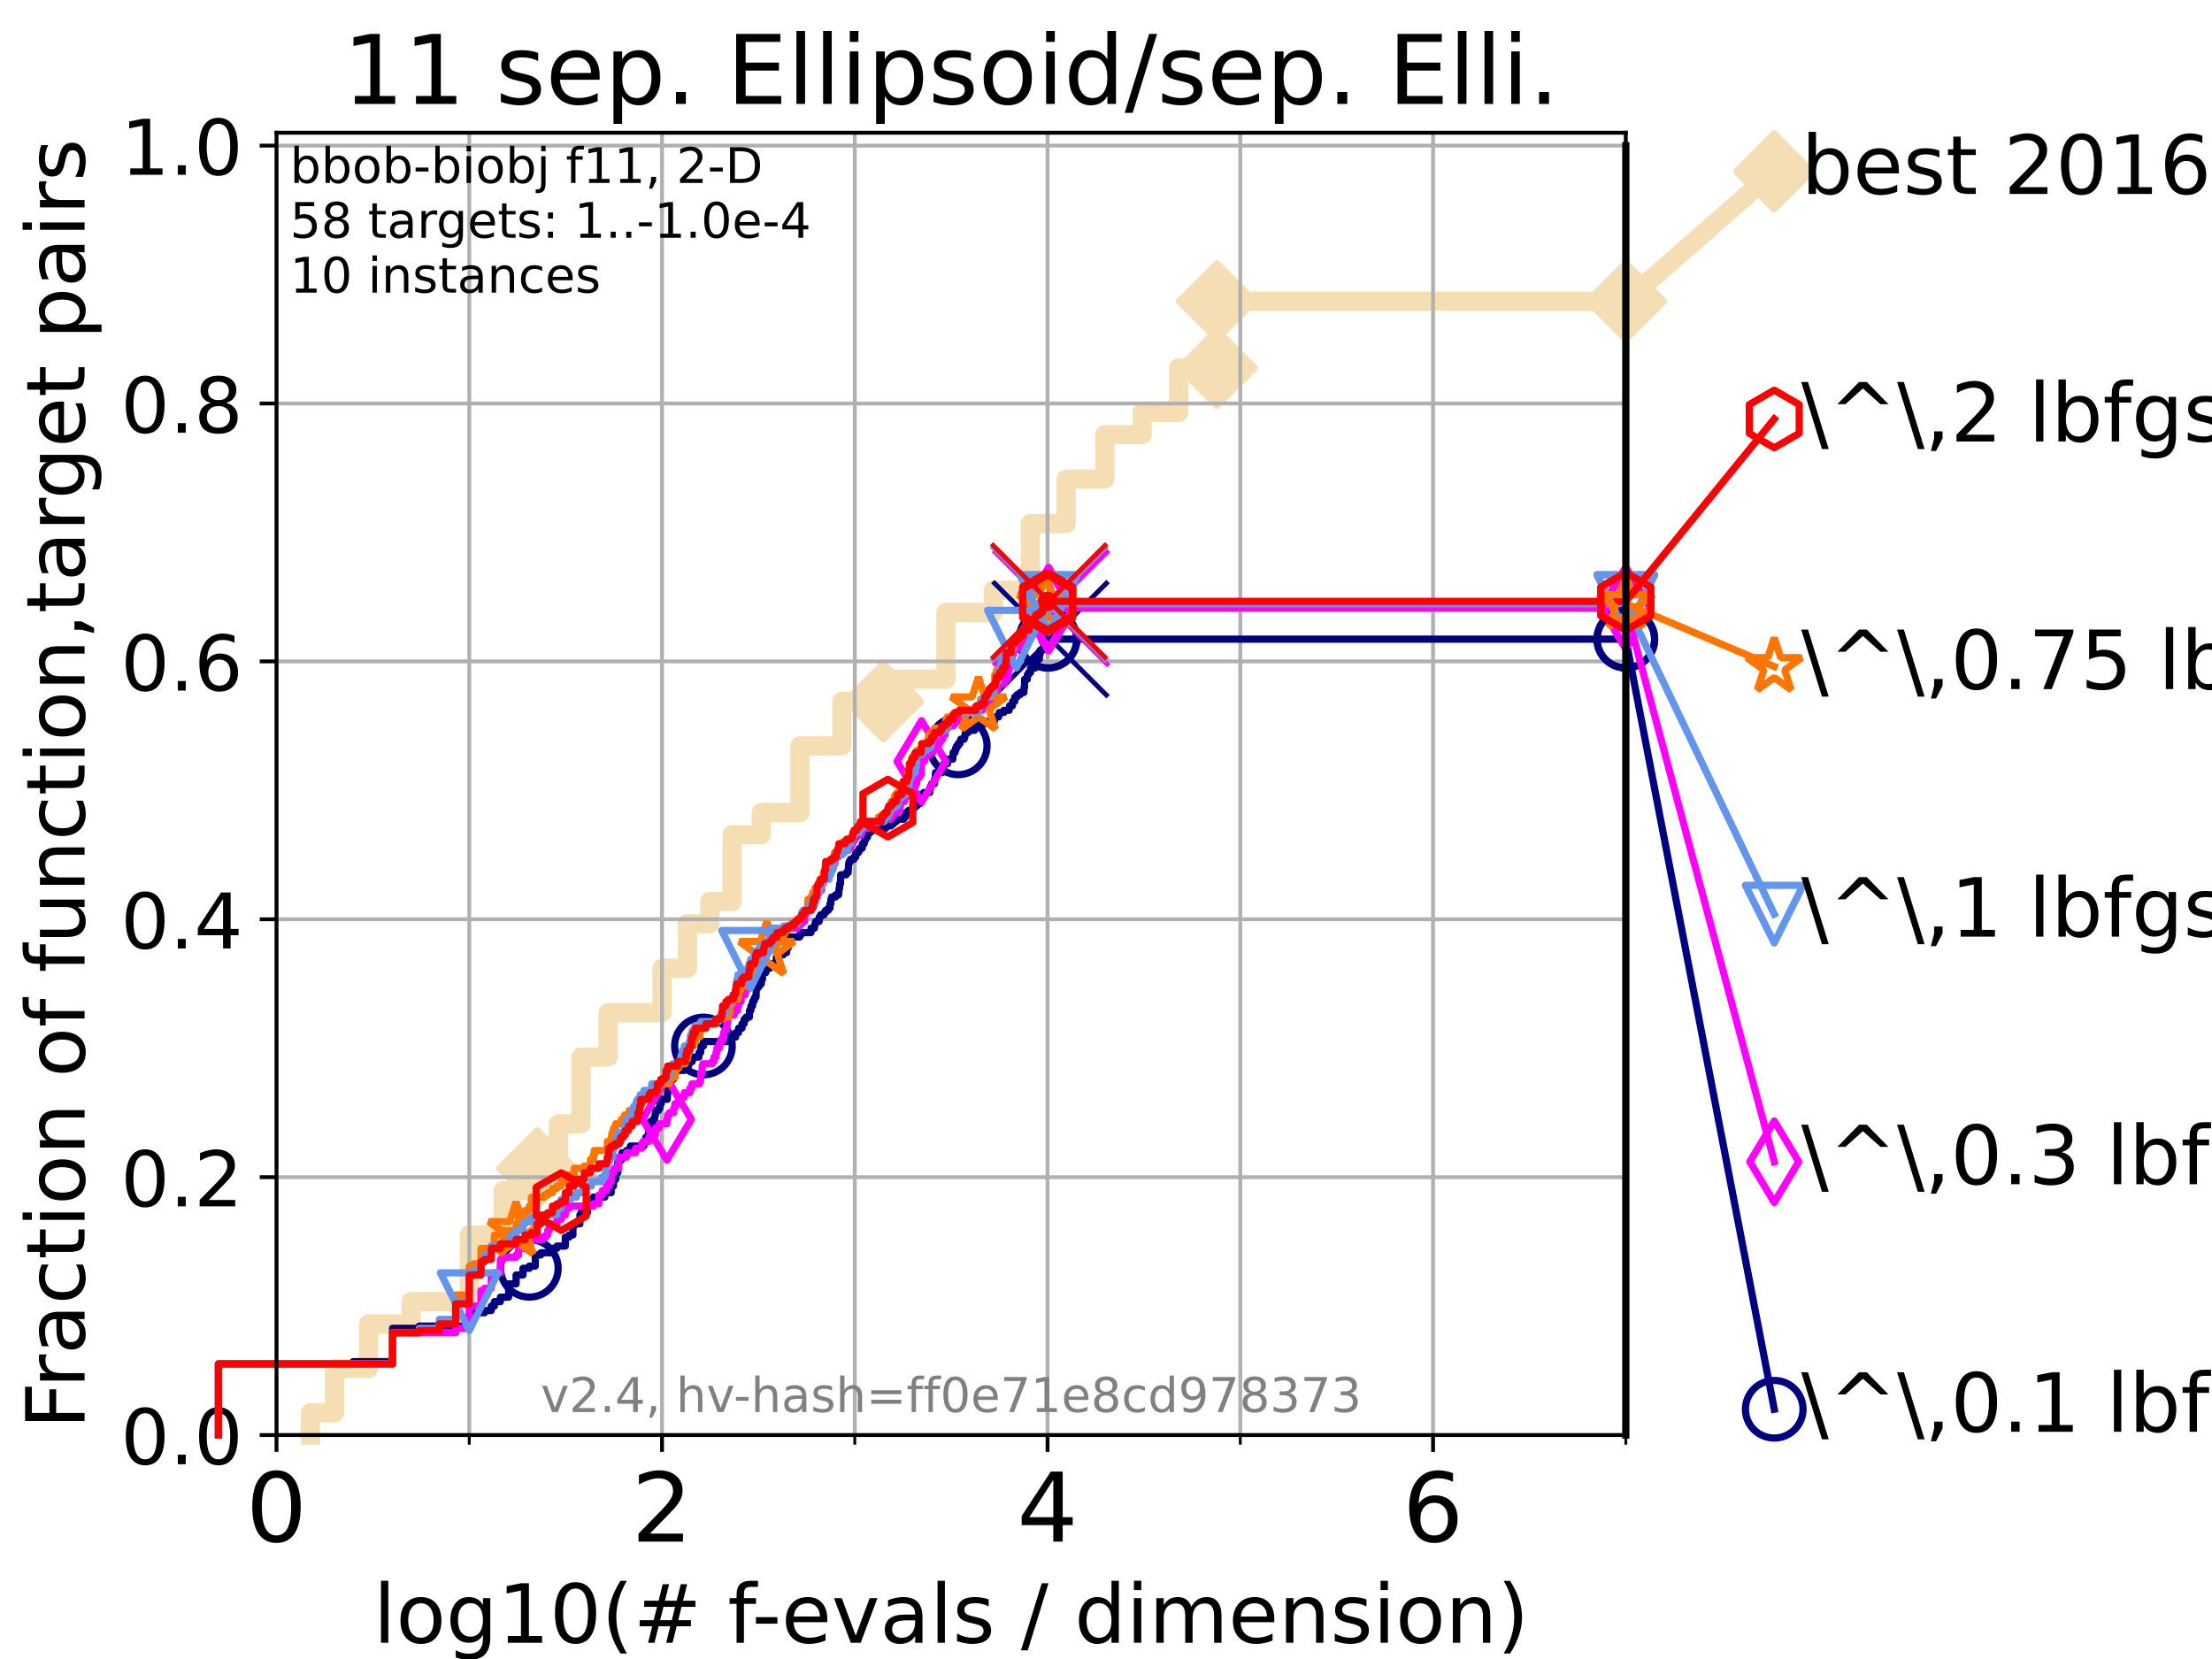 <?xml version="1.0" encoding="utf-8" standalone="no"?>
<!DOCTYPE svg PUBLIC "-//W3C//DTD SVG 1.1//EN"
  "http://www.w3.org/Graphics/SVG/1.1/DTD/svg11.dtd">
<!-- Created with matplotlib (https://matplotlib.org/) -->
<svg height="345.6pt" version="1.1" viewBox="0 0 460.8 345.6" width="460.8pt" xmlns="http://www.w3.org/2000/svg" xmlns:xlink="http://www.w3.org/1999/xlink">
 <defs>
  <style type="text/css">*{stroke-linecap:butt;stroke-linejoin:round;}</style>
 </defs>
 <g id="figure_1">
  <g id="patch_1">
   <path d="M 0 345.6 
L 460.8 345.6 
L 460.8 0 
L 0 0 
z
" style="fill:#ffffff;"/>
  </g>
  <g id="axes_1">
   <g id="patch_2">
    <path d="M 57.6 298.944 
L 338.688 298.944 
L 338.688 27.648 
L 57.6 27.648 
z
" style="fill:#ffffff;"/>
   </g>
   <g id="line2d_1">
    <path d="M 64.671 298.944 
L 64.671 294.313 
L 69.688 294.313 
L 69.688 285.05 
L 76.759 285.05 
L 76.759 275.788 
L 85.667 275.788 
L 85.667 271.157 
L 97.755 271.157 
L 97.755 257.263 
L 104.826 257.263 
L 104.826 248.001 
L 111.897 248.001 
L 111.897 243.37 
L 116.323 243.37 
L 116.323 234.107 
L 121.037 234.107 
L 121.037 220.214 
L 126.674 220.214 
L 126.674 210.951 
L 137.911 210.951 
L 137.911 201.689 
L 143.209 201.689 
L 143.209 192.426 
L 147.868 192.426 
L 147.868 187.795 
L 152.512 187.795 
L 152.512 173.901 
L 158.599 173.901 
L 158.599 169.27 
L 166.629 169.27 
L 166.629 155.377 
L 175.385 155.377 
L 175.385 146.114 
L 184.009 146.114 
L 184.009 141.483 
L 197.053 141.483 
L 197.053 127.589 
L 206.925 127.589 
L 206.925 122.958 
L 214.646 122.958 
L 214.646 109.065 
L 222.094 109.065 
L 222.094 99.802 
L 230.163 99.802 
L 230.163 90.54 
L 237.923 90.54 
L 237.923 85.909 
L 245.548 85.909 
L 245.548 76.646 
L 253.496 76.646 
L 253.496 62.753 
L 338.688 62.753 
" style="fill:none;stroke:#f5deb3;stroke-linecap:square;stroke-width:4;"/>
   </g>
   <g id="line2d_2">
    <defs>
     <path d="M 0 7.778 
L 7.778 0 
L 0 -7.778 
L -7.778 0 
z
" id="m6cab6b5ff8" style="stroke:#f5deb3;stroke-linejoin:miter;stroke-width:1.5;"/>
    </defs>
    <g>
     <use style="fill:#f5deb3;stroke:#f5deb3;stroke-linejoin:miter;stroke-width:1.5;" x="111.897" xlink:href="#m6cab6b5ff8" y="243.37"/>
     <use style="fill:#f5deb3;stroke:#f5deb3;stroke-linejoin:miter;stroke-width:1.5;" x="184.009" xlink:href="#m6cab6b5ff8" y="146.114"/>
     <use style="fill:#f5deb3;stroke:#f5deb3;stroke-linejoin:miter;stroke-width:1.5;" x="253.496" xlink:href="#m6cab6b5ff8" y="76.646"/>
     <use style="fill:#f5deb3;stroke:#f5deb3;stroke-linejoin:miter;stroke-width:1.5;" x="253.496" xlink:href="#m6cab6b5ff8" y="62.753"/>
     <use style="fill:#f5deb3;stroke:#f5deb3;stroke-linejoin:miter;stroke-width:1.5;" x="338.688" xlink:href="#m6cab6b5ff8" y="62.753"/>
    </g>
   </g>
   <g id="line2d_3">
    <path style="fill:none;stroke:#f5deb3;stroke-linecap:square;stroke-width:4;"/>
    <g/>
   </g>
   <g id="line2d_4">
    <path d="M 338.688 62.753 
L 369.608 35.706 
" style="fill:none;stroke:#f5deb3;stroke-linecap:square;stroke-width:4;"/>
    <g>
     <use style="fill:#f5deb3;stroke:#f5deb3;stroke-linejoin:miter;stroke-width:1.5;" x="338.688" xlink:href="#m6cab6b5ff8" y="62.753"/>
     <use style="fill:#f5deb3;stroke:#f5deb3;stroke-linejoin:miter;stroke-width:1.5;" x="369.608" xlink:href="#m6cab6b5ff8" y="35.706"/>
    </g>
   </g>
   <g id="matplotlib.axis_1">
    <g id="xtick_1">
     <g id="line2d_5">
      <path clip-path="url(#pb30805ebdd)" d="M 57.6 298.944 
L 57.6 27.648 
" style="fill:none;stroke:#b0b0b0;stroke-linecap:square;stroke-width:0.8;"/>
     </g>
     <g id="line2d_6">
      <defs>
       <path d="M 0 0 
L 0 3.5 
" id="mbec7dc1476" style="stroke:#000000;stroke-width:0.8;"/>
      </defs>
      <g>
       <use style="stroke:#000000;stroke-width:0.8;" x="57.6" xlink:href="#mbec7dc1476" y="298.944"/>
      </g>
     </g>
     <g id="text_1">
      <!-- 0 -->
      <g transform="translate(51.237 321.141)scale(0.2 -0.2)">
       <defs>
        <path d="M 31.781 66.406 
Q 24.172 66.406 20.328 58.906 
Q 16.5 51.422 16.5 36.375 
Q 16.5 21.391 20.328 13.891 
Q 24.172 6.391 31.781 6.391 
Q 39.453 6.391 43.281 13.891 
Q 47.125 21.391 47.125 36.375 
Q 47.125 51.422 43.281 58.906 
Q 39.453 66.406 31.781 66.406 
z
M 31.781 74.219 
Q 44.047 74.219 50.516 64.516 
Q 56.984 54.828 56.984 36.375 
Q 56.984 17.969 50.516 8.266 
Q 44.047 -1.422 31.781 -1.422 
Q 19.531 -1.422 13.062 8.266 
Q 6.594 17.969 6.594 36.375 
Q 6.594 54.828 13.062 64.516 
Q 19.531 74.219 31.781 74.219 
z
" id="DejaVuSans-48"/>
       </defs>
       <use xlink:href="#DejaVuSans-48"/>
      </g>
     </g>
    </g>
    <g id="xtick_2">
     <g id="line2d_7">
      <path clip-path="url(#pb30805ebdd)" d="M 137.911 298.944 
L 137.911 27.648 
" style="fill:none;stroke:#b0b0b0;stroke-linecap:square;stroke-width:0.8;"/>
     </g>
     <g id="line2d_8">
      <g>
       <use style="stroke:#000000;stroke-width:0.8;" x="137.911" xlink:href="#mbec7dc1476" y="298.944"/>
      </g>
     </g>
     <g id="text_2">
      <!-- 2 -->
      <g transform="translate(131.548 321.141)scale(0.2 -0.2)">
       <defs>
        <path d="M 19.188 8.297 
L 53.609 8.297 
L 53.609 0 
L 7.328 0 
L 7.328 8.297 
Q 12.938 14.109 22.625 23.891 
Q 32.328 33.688 34.812 36.531 
Q 39.547 41.844 41.422 45.531 
Q 43.312 49.219 43.312 52.781 
Q 43.312 58.594 39.234 62.25 
Q 35.156 65.922 28.609 65.922 
Q 23.969 65.922 18.812 64.312 
Q 13.672 62.703 7.812 59.422 
L 7.812 69.391 
Q 13.766 71.781 18.938 73 
Q 24.125 74.219 28.422 74.219 
Q 39.75 74.219 46.484 68.547 
Q 53.219 62.891 53.219 53.422 
Q 53.219 48.922 51.531 44.891 
Q 49.859 40.875 45.406 35.406 
Q 44.188 33.984 37.641 27.219 
Q 31.109 20.453 19.188 8.297 
z
" id="DejaVuSans-50"/>
       </defs>
       <use xlink:href="#DejaVuSans-50"/>
      </g>
     </g>
    </g>
    <g id="xtick_3">
     <g id="line2d_9">
      <path clip-path="url(#pb30805ebdd)" d="M 218.222 298.944 
L 218.222 27.648 
" style="fill:none;stroke:#b0b0b0;stroke-linecap:square;stroke-width:0.8;"/>
     </g>
     <g id="line2d_10">
      <g>
       <use style="stroke:#000000;stroke-width:0.8;" x="218.222" xlink:href="#mbec7dc1476" y="298.944"/>
      </g>
     </g>
     <g id="text_3">
      <!-- 4 -->
      <g transform="translate(211.859 321.141)scale(0.2 -0.2)">
       <defs>
        <path d="M 37.797 64.312 
L 12.891 25.391 
L 37.797 25.391 
z
M 35.203 72.906 
L 47.609 72.906 
L 47.609 25.391 
L 58.016 25.391 
L 58.016 17.188 
L 47.609 17.188 
L 47.609 0 
L 37.797 0 
L 37.797 17.188 
L 4.891 17.188 
L 4.891 26.703 
z
" id="DejaVuSans-52"/>
       </defs>
       <use xlink:href="#DejaVuSans-52"/>
      </g>
     </g>
    </g>
    <g id="xtick_4">
     <g id="line2d_11">
      <path clip-path="url(#pb30805ebdd)" d="M 298.533 298.944 
L 298.533 27.648 
" style="fill:none;stroke:#b0b0b0;stroke-linecap:square;stroke-width:0.8;"/>
     </g>
     <g id="line2d_12">
      <g>
       <use style="stroke:#000000;stroke-width:0.8;" x="298.533" xlink:href="#mbec7dc1476" y="298.944"/>
      </g>
     </g>
     <g id="text_4">
      <!-- 6 -->
      <g transform="translate(292.17 321.141)scale(0.2 -0.2)">
       <defs>
        <path d="M 33.016 40.375 
Q 26.375 40.375 22.484 35.828 
Q 18.609 31.297 18.609 23.391 
Q 18.609 15.531 22.484 10.953 
Q 26.375 6.391 33.016 6.391 
Q 39.656 6.391 43.531 10.953 
Q 47.406 15.531 47.406 23.391 
Q 47.406 31.297 43.531 35.828 
Q 39.656 40.375 33.016 40.375 
z
M 52.594 71.297 
L 52.594 62.312 
Q 48.875 64.062 45.094 64.984 
Q 41.312 65.922 37.594 65.922 
Q 27.828 65.922 22.672 59.328 
Q 17.531 52.734 16.797 39.406 
Q 19.672 43.656 24.016 45.922 
Q 28.375 48.188 33.594 48.188 
Q 44.578 48.188 50.953 41.516 
Q 57.328 34.859 57.328 23.391 
Q 57.328 12.156 50.688 5.359 
Q 44.047 -1.422 33.016 -1.422 
Q 20.359 -1.422 13.672 8.266 
Q 6.984 17.969 6.984 36.375 
Q 6.984 53.656 15.188 63.938 
Q 23.391 74.219 37.203 74.219 
Q 40.922 74.219 44.703 73.484 
Q 48.484 72.75 52.594 71.297 
z
" id="DejaVuSans-54"/>
       </defs>
       <use xlink:href="#DejaVuSans-54"/>
      </g>
     </g>
    </g>
    <g id="xtick_5">
     <g id="line2d_13">
      <path clip-path="url(#pb30805ebdd)" d="M 97.755 298.944 
L 97.755 27.648 
" style="fill:none;stroke:#b0b0b0;stroke-linecap:square;stroke-width:0.8;"/>
     </g>
     <g id="line2d_14">
      <defs>
       <path d="M 0 0 
L 0 2 
" id="m0c632d4fd3" style="stroke:#000000;stroke-width:0.6;"/>
      </defs>
      <g>
       <use style="stroke:#000000;stroke-width:0.6;" x="97.755" xlink:href="#m0c632d4fd3" y="298.944"/>
      </g>
     </g>
    </g>
    <g id="xtick_6">
     <g id="line2d_15">
      <path clip-path="url(#pb30805ebdd)" d="M 178.066 298.944 
L 178.066 27.648 
" style="fill:none;stroke:#b0b0b0;stroke-linecap:square;stroke-width:0.8;"/>
     </g>
     <g id="line2d_16">
      <g>
       <use style="stroke:#000000;stroke-width:0.6;" x="178.066" xlink:href="#m0c632d4fd3" y="298.944"/>
      </g>
     </g>
    </g>
    <g id="xtick_7">
     <g id="line2d_17">
      <path clip-path="url(#pb30805ebdd)" d="M 258.377 298.944 
L 258.377 27.648 
" style="fill:none;stroke:#b0b0b0;stroke-linecap:square;stroke-width:0.8;"/>
     </g>
     <g id="line2d_18">
      <g>
       <use style="stroke:#000000;stroke-width:0.6;" x="258.377" xlink:href="#m0c632d4fd3" y="298.944"/>
      </g>
     </g>
    </g>
    <g id="xtick_8">
     <g id="line2d_19">
      <path clip-path="url(#pb30805ebdd)" d="M 338.688 298.944 
L 338.688 27.648 
" style="fill:none;stroke:#b0b0b0;stroke-linecap:square;stroke-width:0.8;"/>
     </g>
     <g id="line2d_20">
      <g>
       <use style="stroke:#000000;stroke-width:0.6;" x="338.688" xlink:href="#m0c632d4fd3" y="298.944"/>
      </g>
     </g>
    </g>
    <g id="text_5">
     <!-- log10(# f-evals / dimension) -->
     <g transform="translate(77.764 342.218)scale(0.17 -0.17)">
      <defs>
       <path d="M 9.422 75.984 
L 18.406 75.984 
L 18.406 0 
L 9.422 0 
z
" id="DejaVuSans-108"/>
       <path d="M 30.609 48.391 
Q 23.391 48.391 19.188 42.75 
Q 14.984 37.109 14.984 27.297 
Q 14.984 17.484 19.156 11.844 
Q 23.344 6.203 30.609 6.203 
Q 37.797 6.203 41.984 11.859 
Q 46.188 17.531 46.188 27.297 
Q 46.188 37.016 41.984 42.703 
Q 37.797 48.391 30.609 48.391 
z
M 30.609 56 
Q 42.328 56 49.016 48.375 
Q 55.719 40.766 55.719 27.297 
Q 55.719 13.875 49.016 6.219 
Q 42.328 -1.422 30.609 -1.422 
Q 18.844 -1.422 12.172 6.219 
Q 5.516 13.875 5.516 27.297 
Q 5.516 40.766 12.172 48.375 
Q 18.844 56 30.609 56 
z
" id="DejaVuSans-111"/>
       <path d="M 45.406 27.984 
Q 45.406 37.75 41.375 43.109 
Q 37.359 48.484 30.078 48.484 
Q 22.859 48.484 18.828 43.109 
Q 14.797 37.75 14.797 27.984 
Q 14.797 18.266 18.828 12.891 
Q 22.859 7.516 30.078 7.516 
Q 37.359 7.516 41.375 12.891 
Q 45.406 18.266 45.406 27.984 
z
M 54.391 6.781 
Q 54.391 -7.172 48.188 -13.984 
Q 42 -20.797 29.203 -20.797 
Q 24.469 -20.797 20.266 -20.094 
Q 16.062 -19.391 12.109 -17.922 
L 12.109 -9.188 
Q 16.062 -11.328 19.922 -12.344 
Q 23.781 -13.375 27.781 -13.375 
Q 36.625 -13.375 41.016 -8.766 
Q 45.406 -4.156 45.406 5.172 
L 45.406 9.625 
Q 42.625 4.781 38.281 2.391 
Q 33.938 0 27.875 0 
Q 17.828 0 11.672 7.656 
Q 5.516 15.328 5.516 27.984 
Q 5.516 40.672 11.672 48.328 
Q 17.828 56 27.875 56 
Q 33.938 56 38.281 53.609 
Q 42.625 51.219 45.406 46.391 
L 45.406 54.688 
L 54.391 54.688 
z
" id="DejaVuSans-103"/>
       <path d="M 12.406 8.297 
L 28.516 8.297 
L 28.516 63.922 
L 10.984 60.406 
L 10.984 69.391 
L 28.422 72.906 
L 38.281 72.906 
L 38.281 8.297 
L 54.391 8.297 
L 54.391 0 
L 12.406 0 
z
" id="DejaVuSans-49"/>
       <path d="M 31 75.875 
Q 24.469 64.656 21.281 53.656 
Q 18.109 42.672 18.109 31.391 
Q 18.109 20.125 21.312 9.062 
Q 24.516 -2 31 -13.188 
L 23.188 -13.188 
Q 15.875 -1.703 12.234 9.375 
Q 8.594 20.453 8.594 31.391 
Q 8.594 42.281 12.203 53.312 
Q 15.828 64.359 23.188 75.875 
z
" id="DejaVuSans-40"/>
       <path d="M 51.125 44 
L 36.922 44 
L 32.812 27.688 
L 47.125 27.688 
z
M 43.797 71.781 
L 38.719 51.516 
L 52.984 51.516 
L 58.109 71.781 
L 65.922 71.781 
L 60.891 51.516 
L 76.125 51.516 
L 76.125 44 
L 58.984 44 
L 54.984 27.688 
L 70.516 27.688 
L 70.516 20.219 
L 53.078 20.219 
L 48 0 
L 40.188 0 
L 45.219 20.219 
L 30.906 20.219 
L 25.875 0 
L 18.016 0 
L 23.094 20.219 
L 7.719 20.219 
L 7.719 27.688 
L 24.906 27.688 
L 29 44 
L 13.281 44 
L 13.281 51.516 
L 30.906 51.516 
L 35.891 71.781 
z
" id="DejaVuSans-35"/>
       <path id="DejaVuSans-32"/>
       <path d="M 37.109 75.984 
L 37.109 68.5 
L 28.516 68.5 
Q 23.688 68.5 21.797 66.547 
Q 19.922 64.594 19.922 59.516 
L 19.922 54.688 
L 34.719 54.688 
L 34.719 47.703 
L 19.922 47.703 
L 19.922 0 
L 10.891 0 
L 10.891 47.703 
L 2.297 47.703 
L 2.297 54.688 
L 10.891 54.688 
L 10.891 58.5 
Q 10.891 67.625 15.141 71.797 
Q 19.391 75.984 28.609 75.984 
z
" id="DejaVuSans-102"/>
       <path d="M 4.891 31.391 
L 31.203 31.391 
L 31.203 23.391 
L 4.891 23.391 
z
" id="DejaVuSans-45"/>
       <path d="M 56.203 29.594 
L 56.203 25.203 
L 14.891 25.203 
Q 15.484 15.922 20.484 11.062 
Q 25.484 6.203 34.422 6.203 
Q 39.594 6.203 44.453 7.469 
Q 49.312 8.734 54.109 11.281 
L 54.109 2.781 
Q 49.266 0.734 44.188 -0.344 
Q 39.109 -1.422 33.891 -1.422 
Q 20.797 -1.422 13.156 6.188 
Q 5.516 13.812 5.516 26.812 
Q 5.516 40.234 12.766 48.109 
Q 20.016 56 32.328 56 
Q 43.359 56 49.781 48.891 
Q 56.203 41.797 56.203 29.594 
z
M 47.219 32.234 
Q 47.125 39.594 43.094 43.984 
Q 39.062 48.391 32.422 48.391 
Q 24.906 48.391 20.391 44.141 
Q 15.875 39.891 15.188 32.172 
z
" id="DejaVuSans-101"/>
       <path d="M 2.984 54.688 
L 12.5 54.688 
L 29.594 8.797 
L 46.688 54.688 
L 56.203 54.688 
L 35.688 0 
L 23.484 0 
z
" id="DejaVuSans-118"/>
       <path d="M 34.281 27.484 
Q 23.391 27.484 19.188 25 
Q 14.984 22.516 14.984 16.5 
Q 14.984 11.719 18.141 8.906 
Q 21.297 6.109 26.703 6.109 
Q 34.188 6.109 38.703 11.406 
Q 43.219 16.703 43.219 25.484 
L 43.219 27.484 
z
M 52.203 31.203 
L 52.203 0 
L 43.219 0 
L 43.219 8.297 
Q 40.141 3.328 35.547 0.953 
Q 30.953 -1.422 24.312 -1.422 
Q 15.922 -1.422 10.953 3.297 
Q 6 8.016 6 15.922 
Q 6 25.141 12.172 29.828 
Q 18.359 34.516 30.609 34.516 
L 43.219 34.516 
L 43.219 35.406 
Q 43.219 41.609 39.141 45 
Q 35.062 48.391 27.688 48.391 
Q 23 48.391 18.547 47.266 
Q 14.109 46.141 10.016 43.891 
L 10.016 52.203 
Q 14.938 54.109 19.578 55.047 
Q 24.219 56 28.609 56 
Q 40.484 56 46.344 49.844 
Q 52.203 43.703 52.203 31.203 
z
" id="DejaVuSans-97"/>
       <path d="M 44.281 53.078 
L 44.281 44.578 
Q 40.484 46.531 36.375 47.5 
Q 32.281 48.484 27.875 48.484 
Q 21.188 48.484 17.844 46.438 
Q 14.5 44.391 14.5 40.281 
Q 14.5 37.156 16.891 35.375 
Q 19.281 33.594 26.516 31.984 
L 29.594 31.297 
Q 39.156 29.25 43.188 25.516 
Q 47.219 21.781 47.219 15.094 
Q 47.219 7.469 41.188 3.016 
Q 35.156 -1.422 24.609 -1.422 
Q 20.219 -1.422 15.453 -0.562 
Q 10.688 0.297 5.422 2 
L 5.422 11.281 
Q 10.406 8.688 15.234 7.391 
Q 20.062 6.109 24.812 6.109 
Q 31.156 6.109 34.562 8.281 
Q 37.984 10.453 37.984 14.406 
Q 37.984 18.062 35.516 20.016 
Q 33.062 21.969 24.703 23.781 
L 21.578 24.516 
Q 13.234 26.266 9.516 29.906 
Q 5.812 33.547 5.812 39.891 
Q 5.812 47.609 11.281 51.797 
Q 16.75 56 26.812 56 
Q 31.781 56 36.172 55.266 
Q 40.578 54.547 44.281 53.078 
z
" id="DejaVuSans-115"/>
       <path d="M 25.391 72.906 
L 33.688 72.906 
L 8.297 -9.281 
L 0 -9.281 
z
" id="DejaVuSans-47"/>
       <path d="M 45.406 46.391 
L 45.406 75.984 
L 54.391 75.984 
L 54.391 0 
L 45.406 0 
L 45.406 8.203 
Q 42.578 3.328 38.25 0.953 
Q 33.938 -1.422 27.875 -1.422 
Q 17.969 -1.422 11.734 6.484 
Q 5.516 14.406 5.516 27.297 
Q 5.516 40.188 11.734 48.094 
Q 17.969 56 27.875 56 
Q 33.938 56 38.25 53.625 
Q 42.578 51.266 45.406 46.391 
z
M 14.797 27.297 
Q 14.797 17.391 18.875 11.75 
Q 22.953 6.109 30.078 6.109 
Q 37.203 6.109 41.297 11.75 
Q 45.406 17.391 45.406 27.297 
Q 45.406 37.203 41.297 42.844 
Q 37.203 48.484 30.078 48.484 
Q 22.953 48.484 18.875 42.844 
Q 14.797 37.203 14.797 27.297 
z
" id="DejaVuSans-100"/>
       <path d="M 9.422 54.688 
L 18.406 54.688 
L 18.406 0 
L 9.422 0 
z
M 9.422 75.984 
L 18.406 75.984 
L 18.406 64.594 
L 9.422 64.594 
z
" id="DejaVuSans-105"/>
       <path d="M 52 44.188 
Q 55.375 50.25 60.062 53.125 
Q 64.75 56 71.094 56 
Q 79.641 56 84.281 50.016 
Q 88.922 44.047 88.922 33.016 
L 88.922 0 
L 79.891 0 
L 79.891 32.719 
Q 79.891 40.578 77.094 44.375 
Q 74.312 48.188 68.609 48.188 
Q 61.625 48.188 57.562 43.547 
Q 53.516 38.922 53.516 30.906 
L 53.516 0 
L 44.484 0 
L 44.484 32.719 
Q 44.484 40.625 41.703 44.406 
Q 38.922 48.188 33.109 48.188 
Q 26.219 48.188 22.156 43.531 
Q 18.109 38.875 18.109 30.906 
L 18.109 0 
L 9.078 0 
L 9.078 54.688 
L 18.109 54.688 
L 18.109 46.188 
Q 21.188 51.219 25.484 53.609 
Q 29.781 56 35.688 56 
Q 41.656 56 45.828 52.969 
Q 50 49.953 52 44.188 
z
" id="DejaVuSans-109"/>
       <path d="M 54.891 33.016 
L 54.891 0 
L 45.906 0 
L 45.906 32.719 
Q 45.906 40.484 42.875 44.328 
Q 39.844 48.188 33.797 48.188 
Q 26.516 48.188 22.312 43.547 
Q 18.109 38.922 18.109 30.906 
L 18.109 0 
L 9.078 0 
L 9.078 54.688 
L 18.109 54.688 
L 18.109 46.188 
Q 21.344 51.125 25.703 53.562 
Q 30.078 56 35.797 56 
Q 45.219 56 50.047 50.172 
Q 54.891 44.344 54.891 33.016 
z
" id="DejaVuSans-110"/>
       <path d="M 8.016 75.875 
L 15.828 75.875 
Q 23.141 64.359 26.781 53.312 
Q 30.422 42.281 30.422 31.391 
Q 30.422 20.453 26.781 9.375 
Q 23.141 -1.703 15.828 -13.188 
L 8.016 -13.188 
Q 14.5 -2 17.703 9.062 
Q 20.906 20.125 20.906 31.391 
Q 20.906 42.672 17.703 53.656 
Q 14.5 64.656 8.016 75.875 
z
" id="DejaVuSans-41"/>
      </defs>
      <use xlink:href="#DejaVuSans-108"/>
      <use x="27.783" xlink:href="#DejaVuSans-111"/>
      <use x="88.965" xlink:href="#DejaVuSans-103"/>
      <use x="152.441" xlink:href="#DejaVuSans-49"/>
      <use x="216.064" xlink:href="#DejaVuSans-48"/>
      <use x="279.688" xlink:href="#DejaVuSans-40"/>
      <use x="318.701" xlink:href="#DejaVuSans-35"/>
      <use x="402.49" xlink:href="#DejaVuSans-32"/>
      <use x="434.277" xlink:href="#DejaVuSans-102"/>
      <use x="463.982" xlink:href="#DejaVuSans-45"/>
      <use x="500.066" xlink:href="#DejaVuSans-101"/>
      <use x="561.59" xlink:href="#DejaVuSans-118"/>
      <use x="620.77" xlink:href="#DejaVuSans-97"/>
      <use x="682.049" xlink:href="#DejaVuSans-108"/>
      <use x="709.832" xlink:href="#DejaVuSans-115"/>
      <use x="761.932" xlink:href="#DejaVuSans-32"/>
      <use x="793.719" xlink:href="#DejaVuSans-47"/>
      <use x="827.41" xlink:href="#DejaVuSans-32"/>
      <use x="859.197" xlink:href="#DejaVuSans-100"/>
      <use x="922.674" xlink:href="#DejaVuSans-105"/>
      <use x="950.457" xlink:href="#DejaVuSans-109"/>
      <use x="1047.869" xlink:href="#DejaVuSans-101"/>
      <use x="1109.393" xlink:href="#DejaVuSans-110"/>
      <use x="1172.771" xlink:href="#DejaVuSans-115"/>
      <use x="1224.871" xlink:href="#DejaVuSans-105"/>
      <use x="1252.654" xlink:href="#DejaVuSans-111"/>
      <use x="1313.836" xlink:href="#DejaVuSans-110"/>
      <use x="1377.215" xlink:href="#DejaVuSans-41"/>
     </g>
    </g>
   </g>
   <g id="matplotlib.axis_2">
    <g id="ytick_1">
     <g id="line2d_21">
      <path clip-path="url(#pb30805ebdd)" d="M 57.6 298.944 
L 338.688 298.944 
" style="fill:none;stroke:#b0b0b0;stroke-linecap:square;stroke-width:0.8;"/>
     </g>
     <g id="line2d_22">
      <defs>
       <path d="M 0 0 
L -3.5 0 
" id="m06bb5845cf" style="stroke:#000000;stroke-width:0.8;"/>
      </defs>
      <g>
       <use style="stroke:#000000;stroke-width:0.8;" x="57.6" xlink:href="#m06bb5845cf" y="298.944"/>
      </g>
     </g>
     <g id="text_6">
      <!-- 0.0 -->
      <g transform="translate(25.155 305.023)scale(0.16 -0.16)">
       <defs>
        <path d="M 10.688 12.406 
L 21 12.406 
L 21 0 
L 10.688 0 
z
" id="DejaVuSans-46"/>
       </defs>
       <use xlink:href="#DejaVuSans-48"/>
       <use x="63.623" xlink:href="#DejaVuSans-46"/>
       <use x="95.41" xlink:href="#DejaVuSans-48"/>
      </g>
     </g>
    </g>
    <g id="ytick_2">
     <g id="line2d_23">
      <path clip-path="url(#pb30805ebdd)" d="M 57.6 245.222 
L 338.688 245.222 
" style="fill:none;stroke:#b0b0b0;stroke-linecap:square;stroke-width:0.8;"/>
     </g>
     <g id="line2d_24">
      <g>
       <use style="stroke:#000000;stroke-width:0.8;" x="57.6" xlink:href="#m06bb5845cf" y="245.222"/>
      </g>
     </g>
     <g id="text_7">
      <!-- 0.2 -->
      <g transform="translate(25.155 251.301)scale(0.16 -0.16)">
       <use xlink:href="#DejaVuSans-48"/>
       <use x="63.623" xlink:href="#DejaVuSans-46"/>
       <use x="95.41" xlink:href="#DejaVuSans-50"/>
      </g>
     </g>
    </g>
    <g id="ytick_3">
     <g id="line2d_25">
      <path clip-path="url(#pb30805ebdd)" d="M 57.6 191.5 
L 338.688 191.5 
" style="fill:none;stroke:#b0b0b0;stroke-linecap:square;stroke-width:0.8;"/>
     </g>
     <g id="line2d_26">
      <g>
       <use style="stroke:#000000;stroke-width:0.8;" x="57.6" xlink:href="#m06bb5845cf" y="191.5"/>
      </g>
     </g>
     <g id="text_8">
      <!-- 0.4 -->
      <g transform="translate(25.155 197.579)scale(0.16 -0.16)">
       <use xlink:href="#DejaVuSans-48"/>
       <use x="63.623" xlink:href="#DejaVuSans-46"/>
       <use x="95.41" xlink:href="#DejaVuSans-52"/>
      </g>
     </g>
    </g>
    <g id="ytick_4">
     <g id="line2d_27">
      <path clip-path="url(#pb30805ebdd)" d="M 57.6 137.778 
L 338.688 137.778 
" style="fill:none;stroke:#b0b0b0;stroke-linecap:square;stroke-width:0.8;"/>
     </g>
     <g id="line2d_28">
      <g>
       <use style="stroke:#000000;stroke-width:0.8;" x="57.6" xlink:href="#m06bb5845cf" y="137.778"/>
      </g>
     </g>
     <g id="text_9">
      <!-- 0.6 -->
      <g transform="translate(25.155 143.857)scale(0.16 -0.16)">
       <use xlink:href="#DejaVuSans-48"/>
       <use x="63.623" xlink:href="#DejaVuSans-46"/>
       <use x="95.41" xlink:href="#DejaVuSans-54"/>
      </g>
     </g>
    </g>
    <g id="ytick_5">
     <g id="line2d_29">
      <path clip-path="url(#pb30805ebdd)" d="M 57.6 84.056 
L 338.688 84.056 
" style="fill:none;stroke:#b0b0b0;stroke-linecap:square;stroke-width:0.8;"/>
     </g>
     <g id="line2d_30">
      <g>
       <use style="stroke:#000000;stroke-width:0.8;" x="57.6" xlink:href="#m06bb5845cf" y="84.056"/>
      </g>
     </g>
     <g id="text_10">
      <!-- 0.8 -->
      <g transform="translate(25.155 90.135)scale(0.16 -0.16)">
       <defs>
        <path d="M 31.781 34.625 
Q 24.75 34.625 20.719 30.859 
Q 16.703 27.094 16.703 20.516 
Q 16.703 13.922 20.719 10.156 
Q 24.75 6.391 31.781 6.391 
Q 38.812 6.391 42.859 10.172 
Q 46.922 13.969 46.922 20.516 
Q 46.922 27.094 42.891 30.859 
Q 38.875 34.625 31.781 34.625 
z
M 21.922 38.812 
Q 15.578 40.375 12.031 44.719 
Q 8.5 49.078 8.5 55.328 
Q 8.5 64.062 14.719 69.141 
Q 20.953 74.219 31.781 74.219 
Q 42.672 74.219 48.875 69.141 
Q 55.078 64.062 55.078 55.328 
Q 55.078 49.078 51.531 44.719 
Q 48 40.375 41.703 38.812 
Q 48.828 37.156 52.797 32.312 
Q 56.781 27.484 56.781 20.516 
Q 56.781 9.906 50.312 4.234 
Q 43.844 -1.422 31.781 -1.422 
Q 19.734 -1.422 13.25 4.234 
Q 6.781 9.906 6.781 20.516 
Q 6.781 27.484 10.781 32.312 
Q 14.797 37.156 21.922 38.812 
z
M 18.312 54.391 
Q 18.312 48.734 21.844 45.562 
Q 25.391 42.391 31.781 42.391 
Q 38.141 42.391 41.719 45.562 
Q 45.312 48.734 45.312 54.391 
Q 45.312 60.062 41.719 63.234 
Q 38.141 66.406 31.781 66.406 
Q 25.391 66.406 21.844 63.234 
Q 18.312 60.062 18.312 54.391 
z
" id="DejaVuSans-56"/>
       </defs>
       <use xlink:href="#DejaVuSans-48"/>
       <use x="63.623" xlink:href="#DejaVuSans-46"/>
       <use x="95.41" xlink:href="#DejaVuSans-56"/>
      </g>
     </g>
    </g>
    <g id="ytick_6">
     <g id="line2d_31">
      <path clip-path="url(#pb30805ebdd)" d="M 57.6 30.334 
L 338.688 30.334 
" style="fill:none;stroke:#b0b0b0;stroke-linecap:square;stroke-width:0.8;"/>
     </g>
     <g id="line2d_32">
      <g>
       <use style="stroke:#000000;stroke-width:0.8;" x="57.6" xlink:href="#m06bb5845cf" y="30.334"/>
      </g>
     </g>
     <g id="text_11">
      <!-- 1.0 -->
      <g transform="translate(25.155 36.413)scale(0.16 -0.16)">
       <use xlink:href="#DejaVuSans-49"/>
       <use x="63.623" xlink:href="#DejaVuSans-46"/>
       <use x="95.41" xlink:href="#DejaVuSans-48"/>
      </g>
     </g>
    </g>
    <g id="text_12">
     <!-- Fraction of function,target pairs -->
     <g transform="translate(17.62 297.681)rotate(-90)scale(0.17 -0.17)">
      <defs>
       <path d="M 9.812 72.906 
L 51.703 72.906 
L 51.703 64.594 
L 19.672 64.594 
L 19.672 43.109 
L 48.578 43.109 
L 48.578 34.812 
L 19.672 34.812 
L 19.672 0 
L 9.812 0 
z
" id="DejaVuSans-70"/>
       <path d="M 41.109 46.297 
Q 39.594 47.172 37.812 47.578 
Q 36.031 48 33.891 48 
Q 26.266 48 22.188 43.047 
Q 18.109 38.094 18.109 28.812 
L 18.109 0 
L 9.078 0 
L 9.078 54.688 
L 18.109 54.688 
L 18.109 46.188 
Q 20.953 51.172 25.484 53.578 
Q 30.031 56 36.531 56 
Q 37.453 56 38.578 55.875 
Q 39.703 55.766 41.062 55.516 
z
" id="DejaVuSans-114"/>
       <path d="M 48.781 52.594 
L 48.781 44.188 
Q 44.969 46.297 41.141 47.344 
Q 37.312 48.391 33.406 48.391 
Q 24.656 48.391 19.812 42.844 
Q 14.984 37.312 14.984 27.297 
Q 14.984 17.281 19.812 11.734 
Q 24.656 6.203 33.406 6.203 
Q 37.312 6.203 41.141 7.25 
Q 44.969 8.297 48.781 10.406 
L 48.781 2.094 
Q 45.016 0.344 40.984 -0.531 
Q 36.969 -1.422 32.422 -1.422 
Q 20.062 -1.422 12.781 6.344 
Q 5.516 14.109 5.516 27.297 
Q 5.516 40.672 12.859 48.328 
Q 20.219 56 33.016 56 
Q 37.156 56 41.109 55.141 
Q 45.062 54.297 48.781 52.594 
z
" id="DejaVuSans-99"/>
       <path d="M 18.312 70.219 
L 18.312 54.688 
L 36.812 54.688 
L 36.812 47.703 
L 18.312 47.703 
L 18.312 18.016 
Q 18.312 11.328 20.141 9.422 
Q 21.969 7.516 27.594 7.516 
L 36.812 7.516 
L 36.812 0 
L 27.594 0 
Q 17.188 0 13.234 3.875 
Q 9.281 7.766 9.281 18.016 
L 9.281 47.703 
L 2.688 47.703 
L 2.688 54.688 
L 9.281 54.688 
L 9.281 70.219 
z
" id="DejaVuSans-116"/>
       <path d="M 8.5 21.578 
L 8.5 54.688 
L 17.484 54.688 
L 17.484 21.922 
Q 17.484 14.156 20.5 10.266 
Q 23.531 6.391 29.594 6.391 
Q 36.859 6.391 41.078 11.031 
Q 45.312 15.672 45.312 23.688 
L 45.312 54.688 
L 54.297 54.688 
L 54.297 0 
L 45.312 0 
L 45.312 8.406 
Q 42.047 3.422 37.719 1 
Q 33.406 -1.422 27.688 -1.422 
Q 18.266 -1.422 13.375 4.438 
Q 8.5 10.297 8.5 21.578 
z
M 31.109 56 
z
" id="DejaVuSans-117"/>
       <path d="M 11.719 12.406 
L 22.016 12.406 
L 22.016 4 
L 14.016 -11.625 
L 7.719 -11.625 
L 11.719 4 
z
" id="DejaVuSans-44"/>
       <path d="M 18.109 8.203 
L 18.109 -20.797 
L 9.078 -20.797 
L 9.078 54.688 
L 18.109 54.688 
L 18.109 46.391 
Q 20.953 51.266 25.266 53.625 
Q 29.594 56 35.594 56 
Q 45.562 56 51.781 48.094 
Q 58.016 40.188 58.016 27.297 
Q 58.016 14.406 51.781 6.484 
Q 45.562 -1.422 35.594 -1.422 
Q 29.594 -1.422 25.266 0.953 
Q 20.953 3.328 18.109 8.203 
z
M 48.688 27.297 
Q 48.688 37.203 44.609 42.844 
Q 40.531 48.484 33.406 48.484 
Q 26.266 48.484 22.188 42.844 
Q 18.109 37.203 18.109 27.297 
Q 18.109 17.391 22.188 11.75 
Q 26.266 6.109 33.406 6.109 
Q 40.531 6.109 44.609 11.75 
Q 48.688 17.391 48.688 27.297 
z
" id="DejaVuSans-112"/>
      </defs>
      <use xlink:href="#DejaVuSans-70"/>
      <use x="50.27" xlink:href="#DejaVuSans-114"/>
      <use x="91.383" xlink:href="#DejaVuSans-97"/>
      <use x="152.662" xlink:href="#DejaVuSans-99"/>
      <use x="207.643" xlink:href="#DejaVuSans-116"/>
      <use x="246.852" xlink:href="#DejaVuSans-105"/>
      <use x="274.635" xlink:href="#DejaVuSans-111"/>
      <use x="335.816" xlink:href="#DejaVuSans-110"/>
      <use x="399.195" xlink:href="#DejaVuSans-32"/>
      <use x="430.982" xlink:href="#DejaVuSans-111"/>
      <use x="492.164" xlink:href="#DejaVuSans-102"/>
      <use x="527.369" xlink:href="#DejaVuSans-32"/>
      <use x="559.156" xlink:href="#DejaVuSans-102"/>
      <use x="594.361" xlink:href="#DejaVuSans-117"/>
      <use x="657.74" xlink:href="#DejaVuSans-110"/>
      <use x="721.119" xlink:href="#DejaVuSans-99"/>
      <use x="776.1" xlink:href="#DejaVuSans-116"/>
      <use x="815.309" xlink:href="#DejaVuSans-105"/>
      <use x="843.092" xlink:href="#DejaVuSans-111"/>
      <use x="904.273" xlink:href="#DejaVuSans-110"/>
      <use x="967.652" xlink:href="#DejaVuSans-44"/>
      <use x="999.439" xlink:href="#DejaVuSans-116"/>
      <use x="1038.648" xlink:href="#DejaVuSans-97"/>
      <use x="1099.928" xlink:href="#DejaVuSans-114"/>
      <use x="1139.291" xlink:href="#DejaVuSans-103"/>
      <use x="1202.768" xlink:href="#DejaVuSans-101"/>
      <use x="1264.291" xlink:href="#DejaVuSans-116"/>
      <use x="1303.5" xlink:href="#DejaVuSans-32"/>
      <use x="1335.287" xlink:href="#DejaVuSans-112"/>
      <use x="1398.764" xlink:href="#DejaVuSans-97"/>
      <use x="1460.043" xlink:href="#DejaVuSans-105"/>
      <use x="1487.826" xlink:href="#DejaVuSans-114"/>
      <use x="1528.939" xlink:href="#DejaVuSans-115"/>
     </g>
    </g>
   </g>
   <g id="line2d_33">
    <defs>
     <path d="M 0 1.5 
C 0.398 1.5 0.779 1.342 1.061 1.061 
C 1.342 0.779 1.5 0.398 1.5 0 
C 1.5 -0.398 1.342 -0.779 1.061 -1.061 
C 0.779 -1.342 0.398 -1.5 0 -1.5 
C -0.398 -1.5 -0.779 -1.342 -1.061 -1.061 
C -1.342 -0.779 -1.5 -0.398 -1.5 0 
C -1.5 0.398 -1.342 0.779 -1.061 1.061 
C -0.779 1.342 -0.398 1.5 0 1.5 
z
" id="m3a3f24b690" style="stroke:#f5deb3;"/>
    </defs>
    <g>
     <use style="fill:#f5deb3;stroke:#f5deb3;" x="253.496" xlink:href="#m3a3f24b690" y="62.753"/>
     <use style="fill:#f5deb3;stroke:#f5deb3;" x="253.496" xlink:href="#m3a3f24b690" y="62.753"/>
    </g>
   </g>
   <g id="line2d_34">
    <defs>
     <path d="M 0 1.5 
C 0.398 1.5 0.779 1.342 1.061 1.061 
C 1.342 0.779 1.5 0.398 1.5 0 
C 1.5 -0.398 1.342 -0.779 1.061 -1.061 
C 0.779 -1.342 0.398 -1.5 0 -1.5 
C -0.398 -1.5 -0.779 -1.342 -1.061 -1.061 
C -1.342 -0.779 -1.5 -0.398 -1.5 0 
C -1.5 0.398 -1.342 0.779 -1.061 1.061 
C -0.779 1.342 -0.398 1.5 0 1.5 
z
" id="mfd6ef501a7" style="stroke:#000080;"/>
    </defs>
    <g>
     <use style="fill:#000080;stroke:#000080;" x="218.315" xlink:href="#mfd6ef501a7" y="133.147"/>
     <use style="fill:#000080;stroke:#000080;" x="218.315" xlink:href="#mfd6ef501a7" y="133.147"/>
    </g>
   </g>
   <g id="line2d_35">
    <path d="M 45.512 298.944 
L 45.512 284.124 
L 73.579 284.124 
L 73.579 283.661 
L 81.776 283.661 
L 81.776 276.714 
L 87.33 276.714 
L 87.33 276.251 
L 97.755 276.251 
L 97.755 273.935 
L 98.606 273.935 
L 98.606 273.472 
L 100.935 273.472 
L 100.935 273.009 
L 102.331 273.009 
L 102.331 272.083 
L 102.989 272.083 
L 102.989 271.157 
L 104.235 271.157 
L 104.235 270.231 
L 105.952 270.231 
L 105.952 267.452 
L 107.515 267.452 
L 107.515 265.599 
L 108.949 265.599 
L 108.949 264.21 
L 110.274 264.21 
L 110.274 263.747 
L 111.506 263.747 
L 111.506 261.431 
L 112.656 261.431 
L 112.656 260.968 
L 115.077 260.968 
L 115.077 260.042 
L 116.02 260.042 
L 116.02 259.579 
L 117.765 259.579 
L 117.765 257.726 
L 118.577 257.726 
L 118.577 257.263 
L 119.352 257.263 
L 119.352 255.411 
L 119.603 255.411 
L 119.603 254.948 
L 120.806 254.948 
L 120.806 253.095 
L 121.037 253.095 
L 121.037 252.632 
L 122.362 252.632 
L 122.362 251.243 
L 123.594 251.243 
L 123.594 249.39 
L 125.996 249.39 
L 125.996 248.464 
L 127.326 248.464 
L 127.326 247.075 
L 127.799 247.075 
L 127.799 245.685 
L 128.26 245.685 
L 128.26 244.296 
L 128.709 244.296 
L 128.709 241.98 
L 129.147 241.98 
L 129.147 241.517 
L 129.574 241.517 
L 129.574 240.128 
L 130.532 240.128 
L 130.532 239.665 
L 131.313 239.665 
L 131.313 238.738 
L 134.128 238.738 
L 134.128 237.812 
L 134.45 237.812 
L 134.556 236.886 
L 135.077 236.886 
L 135.179 235.033 
L 135.382 235.033 
L 135.482 233.644 
L 136.073 233.644 
L 136.073 233.181 
L 136.362 233.181 
L 136.457 232.255 
L 136.551 232.255 
L 136.551 231.328 
L 137.199 231.328 
L 137.199 230.865 
L 137.469 230.865 
L 137.469 229.939 
L 137.736 229.939 
L 137.736 229.013 
L 139.009 229.013 
L 139.091 227.16 
L 139.652 227.16 
L 139.731 224.845 
L 140.272 224.845 
L 140.272 223.918 
L 140.649 223.918 
L 140.649 222.992 
L 142.553 222.992 
L 142.553 222.529 
L 142.884 222.529 
L 142.884 222.066 
L 143.464 222.066 
L 143.464 221.14 
L 144.209 221.14 
L 144.209 220.214 
L 145.61 220.214 
L 145.61 219.287 
L 145.943 219.287 
L 146.053 217.898 
L 146.538 217.898 
L 146.538 216.972 
L 152.398 216.972 
L 152.398 216.045 
L 153.251 216.045 
L 153.251 215.119 
L 153.855 215.119 
L 153.855 214.193 
L 154.574 214.193 
L 154.574 213.267 
L 155.005 213.267 
L 155.005 212.34 
L 155.425 212.34 
L 155.425 211.877 
L 156.114 211.877 
L 156.145 210.488 
L 156.418 210.488 
L 156.418 209.562 
L 156.777 209.562 
L 156.777 208.635 
L 157.041 208.635 
L 157.041 208.172 
L 157.243 208.172 
L 157.243 207.709 
L 157.5 207.709 
L 157.557 205.857 
L 157.865 205.857 
L 157.865 205.394 
L 158.223 205.394 
L 158.223 204.931 
L 158.599 204.931 
L 158.599 204.004 
L 158.837 204.004 
L 158.864 202.615 
L 159.532 202.615 
L 159.532 202.152 
L 159.708 202.152 
L 159.708 201.689 
L 160.394 201.689 
L 160.394 201.226 
L 160.751 201.226 
L 160.751 200.762 
L 161.556 200.762 
L 161.556 200.299 
L 161.735 200.299 
L 161.735 199.373 
L 162.368 199.373 
L 162.368 198.91 
L 163.165 198.91 
L 163.165 198.447 
L 163.867 198.447 
L 163.867 197.521 
L 164.18 197.521 
L 164.18 196.131 
L 164.295 196.131 
L 164.295 195.668 
L 164.486 195.668 
L 164.486 195.205 
L 166.578 195.205 
L 166.578 194.742 
L 166.879 194.742 
L 166.879 194.279 
L 168.938 194.279 
L 168.938 193.353 
L 169.673 193.353 
L 169.772 192.426 
L 169.925 192.426 
L 169.925 191.963 
L 170.647 191.963 
L 170.647 191.037 
L 170.925 191.037 
L 170.925 190.574 
L 171.658 190.574 
L 171.658 190.111 
L 171.983 190.111 
L 171.983 189.648 
L 172.554 189.648 
L 172.554 189.184 
L 172.898 189.184 
L 172.898 188.258 
L 173.084 188.258 
L 173.084 187.332 
L 173.234 187.332 
L 173.234 186.869 
L 174.065 186.869 
L 174.065 186.406 
L 174.711 186.406 
L 174.796 185.016 
L 174.911 185.016 
L 174.911 184.09 
L 175.088 184.09 
L 175.129 182.238 
L 176.277 182.238 
L 176.277 181.775 
L 176.688 181.775 
L 176.782 179.922 
L 176.904 179.922 
L 176.904 179.459 
L 177.181 179.459 
L 177.181 178.996 
L 177.9 178.996 
L 177.9 178.533 
L 178.274 178.533 
L 178.274 177.606 
L 178.851 177.606 
L 178.851 177.143 
L 179.107 177.143 
L 179.107 176.68 
L 179.633 176.68 
L 179.649 175.754 
L 180.027 175.754 
L 180.027 175.291 
L 180.144 175.291 
L 180.144 174.828 
L 180.39 174.828 
L 180.39 174.365 
L 180.73 174.365 
L 180.76 173.438 
L 181.326 173.438 
L 181.326 172.975 
L 182.097 172.975 
L 182.097 172.512 
L 184.57 172.512 
L 184.57 172.049 
L 185.647 172.049 
L 185.647 171.586 
L 186.197 171.586 
L 186.197 171.123 
L 186.768 171.123 
L 186.768 170.66 
L 188.263 170.66 
L 188.263 170.196 
L 188.662 170.196 
L 188.662 169.27 
L 189.264 169.27 
L 189.264 168.807 
L 190.01 168.807 
L 190.01 168.344 
L 190.512 168.344 
L 190.512 167.881 
L 191.026 167.881 
L 191.026 167.418 
L 191.649 167.418 
L 191.665 165.565 
L 192.409 165.565 
L 192.409 165.102 
L 193.683 165.102 
L 193.683 164.176 
L 193.87 164.176 
L 193.87 163.713 
L 194.094 163.713 
L 194.094 163.25 
L 194.689 163.25 
L 194.689 162.323 
L 194.813 162.323 
L 194.88 160.934 
L 196.325 160.934 
L 196.346 160.008 
L 196.607 160.008 
L 196.607 159.082 
L 197.402 159.082 
L 197.402 158.155 
L 198.481 158.155 
L 198.562 156.766 
L 198.953 156.766 
L 198.953 156.303 
L 199.077 156.303 
L 199.077 155.84 
L 199.295 155.84 
L 199.295 155.377 
L 199.62 155.377 
L 199.62 154.914 
L 199.973 154.914 
L 199.973 154.45 
L 200.151 154.45 
L 200.151 153.987 
L 200.859 153.987 
L 200.859 153.524 
L 201.005 153.524 
L 201.089 152.598 
L 201.713 152.598 
L 201.713 152.135 
L 203.033 152.135 
L 203.033 151.672 
L 203.359 151.672 
L 203.359 151.209 
L 204.172 151.209 
L 204.172 150.745 
L 205.215 150.745 
L 205.215 150.282 
L 207.155 150.282 
L 207.155 149.356 
L 208.045 149.356 
L 208.155 148.43 
L 209.129 148.43 
L 209.129 147.967 
L 210.237 147.967 
L 210.301 147.04 
L 210.903 147.04 
L 210.946 146.114 
L 211.391 146.114 
L 211.391 145.188 
L 211.869 145.188 
L 211.869 144.725 
L 212.511 144.725 
L 212.511 144.262 
L 213.295 144.262 
L 213.295 143.336 
L 213.425 143.336 
L 213.445 141.483 
L 214.017 141.483 
L 214.017 140.557 
L 214.279 140.557 
L 214.279 140.094 
L 214.682 140.094 
L 214.682 139.167 
L 215.628 139.167 
L 215.628 138.241 
L 215.885 138.241 
L 215.915 137.315 
L 216.522 137.315 
L 216.522 136.389 
L 216.666 136.389 
L 216.666 135.462 
L 217.231 135.462 
L 217.231 134.999 
L 217.948 134.999 
L 217.948 134.536 
L 218.152 134.536 
L 218.197 133.61 
L 218.315 133.61 
L 218.315 133.147 
L 338.688 133.147 
L 338.688 133.147 
" style="fill:none;stroke:#000080;stroke-linecap:square;stroke-width:1.5;"/>
   </g>
   <g id="line2d_36">
    <defs>
     <path d="M 0 6 
C 1.591 6 3.117 5.368 4.243 4.243 
C 5.368 3.117 6 1.591 6 0 
C 6 -1.591 5.368 -3.117 4.243 -4.243 
C 3.117 -5.368 1.591 -6 0 -6 
C -1.591 -6 -3.117 -5.368 -4.243 -4.243 
C -5.368 -3.117 -6 -1.591 -6 0 
C -6 1.591 -5.368 3.117 -4.243 4.243 
C -3.117 5.368 -1.591 6 0 6 
z
" id="mbcf27237e1" style="stroke:#000080;stroke-width:1.5;"/>
    </defs>
    <g>
     <use style="fill-opacity:0;stroke:#000080;stroke-width:1.5;" x="110.274" xlink:href="#mbcf27237e1" y="264.21"/>
     <use style="fill-opacity:0;stroke:#000080;stroke-width:1.5;" x="146.538" xlink:href="#mbcf27237e1" y="217.898"/>
     <use style="fill-opacity:0;stroke:#000080;stroke-width:1.5;" x="199.62" xlink:href="#mbcf27237e1" y="155.377"/>
     <use style="fill-opacity:0;stroke:#000080;stroke-width:1.5;" x="218.315" xlink:href="#mbcf27237e1" y="133.147"/>
     <use style="fill-opacity:0;stroke:#000080;stroke-width:1.5;" x="218.315" xlink:href="#mbcf27237e1" y="133.147"/>
     <use style="fill-opacity:0;stroke:#000080;stroke-width:1.5;" x="338.688" xlink:href="#mbcf27237e1" y="133.147"/>
    </g>
   </g>
   <g id="line2d_37">
    <path style="fill:none;stroke:#000080;stroke-linecap:square;stroke-width:1.5;"/>
    <g/>
   </g>
   <g id="line2d_38">
    <path clip-path="url(#pb30805ebdd)" d="M 218.83 133.147 
" style="fill:none;stroke:#000080;stroke-linecap:square;stroke-width:1.5;"/>
    <defs>
     <path d="M -12 12 
L 12 -12 
M -12 -12 
L 12 12 
" id="m03fbf645f3" style="stroke:#000080;"/>
    </defs>
    <g clip-path="url(#pb30805ebdd)">
     <use style="fill:#000080;stroke:#000080;" x="218.83" xlink:href="#m03fbf645f3" y="133.147"/>
    </g>
   </g>
   <g id="line2d_39">
    <defs>
     <path d="M 0 1.5 
C 0.398 1.5 0.779 1.342 1.061 1.061 
C 1.342 0.779 1.5 0.398 1.5 0 
C 1.5 -0.398 1.342 -0.779 1.061 -1.061 
C 0.779 -1.342 0.398 -1.5 0 -1.5 
C -0.398 -1.5 -0.779 -1.342 -1.061 -1.061 
C -1.342 -0.779 -1.5 -0.398 -1.5 0 
C -1.5 0.398 -1.342 0.779 -1.061 1.061 
C -0.779 1.342 -0.398 1.5 0 1.5 
z
" id="ma49ff7f182" style="stroke:#ff00ff;"/>
    </defs>
    <g>
     <use style="fill:#ff00ff;stroke:#ff00ff;" x="218.434" xlink:href="#ma49ff7f182" y="126.663"/>
     <use style="fill:#ff00ff;stroke:#ff00ff;" x="218.434" xlink:href="#ma49ff7f182" y="126.663"/>
    </g>
   </g>
   <g id="line2d_40">
    <path d="M 45.512 298.944 
L 45.512 284.124 
L 81.776 284.124 
L 81.776 277.64 
L 94.921 277.64 
L 94.921 276.714 
L 97.755 276.714 
L 97.755 272.083 
L 100.193 272.083 
L 100.193 268.841 
L 100.935 268.841 
L 100.935 268.378 
L 102.331 268.378 
L 102.331 265.599 
L 102.989 265.599 
L 102.989 265.136 
L 104.235 265.136 
L 104.235 262.357 
L 104.826 262.357 
L 104.826 261.894 
L 107.515 261.894 
L 107.515 261.431 
L 108.006 261.431 
L 108.006 260.042 
L 109.402 260.042 
L 109.402 258.189 
L 113.023 258.189 
L 113.023 257.726 
L 113.735 257.726 
L 113.735 257.263 
L 114.08 257.263 
L 114.08 256.337 
L 114.419 256.337 
L 114.419 255.411 
L 115.077 255.411 
L 115.077 254.948 
L 116.02 254.948 
L 116.02 254.021 
L 116.914 254.021 
L 116.914 253.095 
L 117.765 253.095 
L 117.765 251.706 
L 118.577 251.706 
L 118.577 251.243 
L 123.594 251.243 
L 123.594 250.779 
L 124.744 250.779 
L 124.744 248.927 
L 125.471 248.927 
L 125.471 248.001 
L 126.338 248.001 
L 126.338 247.075 
L 126.839 247.075 
L 126.839 246.148 
L 127.326 246.148 
L 127.326 244.296 
L 127.799 244.296 
L 127.799 243.833 
L 127.954 243.833 
L 127.954 243.37 
L 128.856 243.37 
L 128.856 241.054 
L 130.532 241.054 
L 130.532 240.128 
L 132.423 240.128 
L 132.423 239.201 
L 133.689 239.201 
L 133.689 238.275 
L 133.91 238.275 
L 133.91 237.812 
L 135.179 237.812 
L 135.179 236.886 
L 135.482 236.886 
L 135.482 236.423 
L 136.551 236.423 
L 136.551 235.033 
L 137.29 235.033 
L 137.29 234.107 
L 138.927 234.107 
L 138.927 233.181 
L 139.091 233.181 
L 139.091 232.255 
L 139.414 232.255 
L 139.414 231.792 
L 140.348 231.792 
L 140.348 230.865 
L 140.574 230.865 
L 140.574 229.939 
L 141.235 229.939 
L 141.235 229.476 
L 141.662 229.476 
L 141.662 228.55 
L 142.553 228.55 
L 142.553 227.623 
L 143.716 227.623 
L 143.716 226.697 
L 144.148 226.697 
L 144.148 225.771 
L 145.722 225.771 
L 145.722 225.308 
L 145.943 225.308 
L 145.998 223.455 
L 146.27 223.455 
L 146.27 222.066 
L 146.431 222.066 
L 146.431 221.603 
L 148.354 221.603 
L 148.354 221.14 
L 148.733 221.14 
L 148.733 220.214 
L 149.15 220.214 
L 149.15 219.287 
L 149.332 219.287 
L 149.332 218.361 
L 149.824 218.361 
L 149.824 217.435 
L 150.172 217.435 
L 150.172 216.509 
L 150.641 216.509 
L 150.641 215.582 
L 150.766 215.582 
L 150.766 215.119 
L 150.933 215.119 
L 150.933 214.656 
L 151.301 214.656 
L 151.301 213.73 
L 151.502 213.73 
L 151.502 212.804 
L 151.621 212.804 
L 151.621 211.414 
L 152.959 211.414 
L 152.959 210.488 
L 153.644 210.488 
L 153.644 209.562 
L 153.855 209.562 
L 153.855 208.635 
L 154.372 208.635 
L 154.473 207.246 
L 155.2 207.246 
L 155.2 206.32 
L 155.584 206.32 
L 155.584 205.394 
L 155.71 205.394 
L 155.71 204.467 
L 155.991 204.467 
L 155.991 204.004 
L 156.539 204.004 
L 156.539 203.078 
L 156.924 203.078 
L 156.982 201.226 
L 157.099 201.226 
L 157.186 199.836 
L 157.272 199.836 
L 157.272 199.373 
L 157.837 199.373 
L 157.837 198.91 
L 158.113 198.91 
L 158.113 198.447 
L 158.916 198.447 
L 158.916 197.984 
L 159.532 197.984 
L 159.532 197.057 
L 159.708 197.057 
L 159.708 196.594 
L 160.225 196.594 
L 160.225 196.131 
L 160.538 196.131 
L 160.538 195.668 
L 160.774 195.668 
L 160.774 195.205 
L 161.284 195.205 
L 161.284 194.742 
L 161.398 194.742 
L 161.398 194.279 
L 162.021 194.279 
L 162.021 193.816 
L 162.771 193.816 
L 162.771 193.353 
L 166.065 193.353 
L 166.065 192.889 
L 166.578 192.889 
L 166.578 192.426 
L 167.011 192.426 
L 167.011 191.963 
L 167.577 191.963 
L 167.609 190.574 
L 167.751 190.574 
L 167.751 190.111 
L 168.063 190.111 
L 168.063 189.648 
L 168.476 189.648 
L 168.476 189.184 
L 168.657 189.184 
L 168.657 188.721 
L 169.489 188.721 
L 169.489 187.795 
L 169.828 187.795 
L 169.912 186.406 
L 170.297 186.406 
L 170.297 185.479 
L 171.121 185.479 
L 171.212 183.627 
L 171.57 183.627 
L 171.57 182.701 
L 171.921 182.701 
L 171.921 181.775 
L 172.733 181.775 
L 172.733 181.311 
L 173.131 181.311 
L 173.131 180.385 
L 173.542 180.385 
L 173.542 179.922 
L 173.944 179.922 
L 173.966 178.533 
L 174.648 178.533 
L 174.648 178.07 
L 175.17 178.07 
L 175.17 177.606 
L 175.857 177.606 
L 175.857 177.143 
L 176.735 177.143 
L 176.735 176.68 
L 177.061 176.68 
L 177.061 176.217 
L 177.354 176.217 
L 177.354 175.754 
L 177.535 175.754 
L 177.535 175.291 
L 177.829 175.291 
L 177.829 174.828 
L 178.171 174.828 
L 178.171 174.365 
L 178.539 174.365 
L 178.539 173.901 
L 179.392 173.901 
L 179.392 173.438 
L 179.537 173.438 
L 179.537 172.975 
L 179.76 172.975 
L 179.76 172.512 
L 180.997 172.512 
L 180.997 172.049 
L 182.02 172.049 
L 182.02 171.586 
L 182.669 171.586 
L 182.669 171.123 
L 184.077 171.123 
L 184.077 170.66 
L 185.42 170.66 
L 185.42 170.196 
L 185.949 170.196 
L 185.949 169.733 
L 186.268 169.733 
L 186.268 169.27 
L 187.036 169.27 
L 187.036 168.807 
L 187.402 168.807 
L 187.402 167.881 
L 187.58 167.881 
L 187.58 166.955 
L 188.37 166.955 
L 188.37 166.492 
L 188.524 166.492 
L 188.524 166.028 
L 188.781 166.028 
L 188.809 164.639 
L 189.492 164.639 
L 189.492 163.713 
L 190.708 163.713 
L 190.708 163.25 
L 190.959 163.25 
L 190.959 162.323 
L 191.154 162.323 
L 191.154 161.86 
L 191.581 161.86 
L 191.581 161.397 
L 191.852 161.397 
L 191.962 158.618 
L 192.595 158.618 
L 192.595 157.692 
L 192.728 157.692 
L 192.728 157.229 
L 193.633 157.229 
L 193.633 156.766 
L 194.323 156.766 
L 194.323 155.84 
L 194.602 155.84 
L 194.602 155.377 
L 195.313 155.377 
L 195.313 154.914 
L 195.686 154.914 
L 195.686 154.45 
L 196.019 154.45 
L 196.019 153.987 
L 196.38 153.987 
L 196.474 153.061 
L 196.891 153.061 
L 197 151.672 
L 197.436 151.672 
L 197.436 151.209 
L 198.589 151.209 
L 198.589 150.745 
L 198.959 150.745 
L 198.959 150.282 
L 199.632 150.282 
L 199.665 149.356 
L 200.545 149.356 
L 200.545 148.893 
L 201.17 148.893 
L 201.17 148.43 
L 203.033 148.43 
L 203.033 147.967 
L 204.632 147.967 
L 204.632 147.504 
L 204.904 147.504 
L 204.904 147.04 
L 205.445 147.04 
L 205.445 146.577 
L 206.172 146.577 
L 206.172 146.114 
L 206.416 146.114 
L 206.416 145.651 
L 206.67 145.651 
L 206.67 145.188 
L 206.846 145.188 
L 206.846 144.262 
L 206.985 144.262 
L 206.985 143.799 
L 207.763 143.799 
L 207.763 142.872 
L 207.954 142.872 
L 207.954 142.409 
L 209.157 142.409 
L 209.157 141.483 
L 209.871 141.483 
L 209.871 140.557 
L 210.015 140.557 
L 210.015 139.631 
L 210.221 139.631 
L 210.221 138.704 
L 210.505 138.704 
L 210.505 137.778 
L 210.674 137.778 
L 210.674 136.852 
L 210.849 136.852 
L 210.849 136.389 
L 211.086 136.389 
L 211.086 135.462 
L 211.459 135.462 
L 211.459 134.999 
L 213.032 134.999 
L 213.048 134.073 
L 213.209 134.073 
L 213.209 133.61 
L 213.704 133.61 
L 213.704 133.147 
L 214.18 133.147 
L 214.18 132.684 
L 214.418 132.684 
L 214.418 132.221 
L 214.655 132.221 
L 214.743 131.294 
L 214.852 131.294 
L 214.852 130.831 
L 215.663 130.831 
L 215.663 130.368 
L 216.445 130.368 
L 216.445 129.905 
L 216.717 129.905 
L 216.717 129.442 
L 216.841 129.442 
L 216.841 128.516 
L 217.204 128.516 
L 217.204 128.053 
L 217.514 128.053 
L 217.514 127.589 
L 218.144 127.589 
L 218.144 127.126 
L 218.434 127.126 
L 218.434 126.663 
L 338.688 126.663 
L 338.688 126.663 
" style="fill:none;stroke:#ff00ff;stroke-linecap:square;stroke-width:1.5;"/>
   </g>
   <g id="line2d_41">
    <defs>
     <path d="M 0 8.485 
L 5.091 0 
L 0 -8.485 
L -5.091 0 
z
" id="mce2a93febd" style="stroke:#ff00ff;stroke-linejoin:miter;stroke-width:1.5;"/>
    </defs>
    <g>
     <use style="fill-opacity:0;stroke:#ff00ff;stroke-linejoin:miter;stroke-width:1.5;" x="138.927" xlink:href="#mce2a93febd" y="233.181"/>
     <use style="fill-opacity:0;stroke:#ff00ff;stroke-linejoin:miter;stroke-width:1.5;" x="191.962" xlink:href="#mce2a93febd" y="158.618"/>
     <use style="fill-opacity:0;stroke:#ff00ff;stroke-linejoin:miter;stroke-width:1.5;" x="218.434" xlink:href="#mce2a93febd" y="127.126"/>
     <use style="fill-opacity:0;stroke:#ff00ff;stroke-linejoin:miter;stroke-width:1.5;" x="218.434" xlink:href="#mce2a93febd" y="126.663"/>
     <use style="fill-opacity:0;stroke:#ff00ff;stroke-linejoin:miter;stroke-width:1.5;" x="338.688" xlink:href="#mce2a93febd" y="126.663"/>
    </g>
   </g>
   <g id="line2d_42">
    <path style="fill:none;stroke:#ff00ff;stroke-linecap:square;stroke-width:1.5;"/>
    <g/>
   </g>
   <g id="line2d_43">
    <path clip-path="url(#pb30805ebdd)" d="M 218.951 126.663 
" style="fill:none;stroke:#ff00ff;stroke-linecap:square;stroke-width:1.5;"/>
    <defs>
     <path d="M -12 12 
L 12 -12 
M -12 -12 
L 12 12 
" id="mcbae2bfb9f" style="stroke:#ff00ff;"/>
    </defs>
    <g clip-path="url(#pb30805ebdd)">
     <use style="fill:#ff00ff;stroke:#ff00ff;" x="218.951" xlink:href="#mcbae2bfb9f" y="126.663"/>
    </g>
   </g>
   <g id="line2d_44">
    <defs>
     <path d="M 0 1.5 
C 0.398 1.5 0.779 1.342 1.061 1.061 
C 1.342 0.779 1.5 0.398 1.5 0 
C 1.5 -0.398 1.342 -0.779 1.061 -1.061 
C 0.779 -1.342 0.398 -1.5 0 -1.5 
C -0.398 -1.5 -0.779 -1.342 -1.061 -1.061 
C -1.342 -0.779 -1.5 -0.398 -1.5 0 
C -1.5 0.398 -1.342 0.779 -1.061 1.061 
C -0.779 1.342 -0.398 1.5 0 1.5 
z
" id="mbb524bbd58" style="stroke:#ff7500;"/>
    </defs>
    <g>
     <use style="fill:#ff7500;stroke:#ff7500;" x="217.852" xlink:href="#mbb524bbd58" y="125.737"/>
     <use style="fill:#ff7500;stroke:#ff7500;" x="217.852" xlink:href="#mbb524bbd58" y="125.737"/>
    </g>
   </g>
   <g id="line2d_45">
    <path d="M 45.512 298.944 
L 45.512 284.124 
L 81.776 284.124 
L 81.776 277.64 
L 87.33 277.64 
L 87.33 277.177 
L 91.535 277.177 
L 91.535 275.325 
L 94.921 275.325 
L 94.921 269.767 
L 97.755 269.767 
L 97.755 263.747 
L 98.606 263.747 
L 98.606 263.284 
L 100.193 263.284 
L 100.193 260.042 
L 102.331 260.042 
L 102.331 259.579 
L 102.989 259.579 
L 102.989 257.263 
L 104.235 257.263 
L 104.235 256.337 
L 107.515 256.337 
L 107.515 254.948 
L 108.006 254.948 
L 108.006 253.095 
L 109.402 253.095 
L 109.402 252.169 
L 110.274 252.169 
L 110.274 251.243 
L 110.694 251.243 
L 110.694 249.39 
L 113.383 249.39 
L 113.383 248.927 
L 114.08 248.927 
L 114.08 248.464 
L 115.077 248.464 
L 115.077 247.538 
L 116.02 247.538 
L 116.02 247.075 
L 116.914 247.075 
L 116.914 246.148 
L 118.04 246.148 
L 118.04 244.759 
L 119.603 244.759 
L 119.603 243.37 
L 121.712 243.37 
L 121.712 242.906 
L 122.989 242.906 
L 122.989 241.517 
L 123.594 241.517 
L 123.594 240.591 
L 123.791 240.591 
L 123.791 239.665 
L 126.507 239.665 
L 126.507 237.812 
L 127.326 237.812 
L 127.326 236.886 
L 127.485 236.886 
L 127.485 235.96 
L 127.799 235.96 
L 127.799 235.033 
L 128.26 235.033 
L 128.26 234.107 
L 129.433 234.107 
L 129.433 233.181 
L 130.128 233.181 
L 130.128 232.255 
L 131.056 232.255 
L 131.056 231.328 
L 132.894 231.328 
L 132.894 230.865 
L 133.239 230.865 
L 133.239 229.939 
L 133.8 229.939 
L 133.8 229.013 
L 134.87 229.013 
L 134.974 227.623 
L 135.179 227.623 
L 135.179 227.16 
L 137.199 227.16 
L 137.29 225.771 
L 139.414 225.771 
L 139.414 224.845 
L 139.965 224.845 
L 139.965 224.382 
L 140.649 224.382 
L 140.649 222.992 
L 140.871 222.992 
L 140.871 222.529 
L 141.379 222.529 
L 141.379 222.066 
L 141.521 222.066 
L 141.521 221.603 
L 142.753 221.603 
L 142.753 220.677 
L 143.209 220.677 
L 143.209 219.75 
L 143.401 219.75 
L 143.401 218.824 
L 143.716 218.824 
L 143.716 217.898 
L 144.451 217.898 
L 144.451 216.972 
L 144.865 216.972 
L 144.865 216.045 
L 145.777 216.045 
L 145.833 214.193 
L 146.802 214.193 
L 146.802 213.267 
L 149.058 213.267 
L 149.058 212.34 
L 150.429 212.34 
L 150.429 211.877 
L 151.819 211.877 
L 151.819 210.951 
L 152.053 210.951 
L 152.13 209.099 
L 152.55 209.099 
L 152.55 208.172 
L 153.644 208.172 
L 153.644 207.709 
L 153.82 207.709 
L 153.855 206.32 
L 154.27 206.32 
L 154.27 205.394 
L 155.393 205.394 
L 155.425 203.541 
L 156.358 203.541 
L 156.358 202.615 
L 157.415 202.615 
L 157.415 202.152 
L 157.698 202.152 
L 157.698 201.689 
L 158.358 201.689 
L 158.439 200.762 
L 158.679 200.762 
L 158.679 200.299 
L 159.38 200.299 
L 159.431 198.91 
L 159.558 198.91 
L 159.558 198.447 
L 159.733 198.447 
L 159.733 197.984 
L 161.556 197.984 
L 161.556 196.594 
L 161.999 196.594 
L 162.043 195.668 
L 163.185 195.668 
L 163.185 194.742 
L 163.389 194.742 
L 163.389 194.279 
L 163.57 194.279 
L 163.57 193.816 
L 164.16 193.816 
L 164.16 193.353 
L 164.505 193.353 
L 164.505 192.889 
L 165.23 192.889 
L 165.23 192.426 
L 165.447 192.426 
L 165.447 191.963 
L 166.392 191.963 
L 166.392 191.5 
L 166.595 191.5 
L 166.595 191.037 
L 166.929 191.037 
L 166.929 190.574 
L 167.32 190.574 
L 167.32 189.648 
L 168.187 189.648 
L 168.263 187.795 
L 168.324 187.795 
L 168.324 187.332 
L 168.894 187.332 
L 168.894 186.869 
L 169.274 186.869 
L 169.274 185.943 
L 169.758 185.943 
L 169.758 185.016 
L 170.446 185.016 
L 170.446 184.553 
L 170.701 184.553 
L 170.701 183.627 
L 171.417 183.627 
L 171.507 181.775 
L 171.746 181.775 
L 171.746 181.311 
L 171.896 181.311 
L 171.896 180.385 
L 172.325 180.385 
L 172.325 179.922 
L 173.61 179.922 
L 173.61 178.996 
L 173.733 178.996 
L 173.778 178.07 
L 173.845 178.07 
L 173.845 177.606 
L 175.067 177.606 
L 175.078 176.68 
L 175.577 176.68 
L 175.678 175.291 
L 176.631 175.291 
L 176.631 174.828 
L 177.363 174.828 
L 177.363 174.365 
L 177.669 174.365 
L 177.669 173.901 
L 178.075 173.901 
L 178.075 173.438 
L 178.274 173.438 
L 178.274 172.975 
L 178.75 172.975 
L 178.75 172.512 
L 178.942 172.512 
L 178.942 172.049 
L 179.537 172.049 
L 179.537 171.586 
L 179.697 171.586 
L 179.697 171.123 
L 183.007 171.123 
L 183.007 170.196 
L 183.746 170.196 
L 183.746 169.733 
L 185.213 169.733 
L 185.213 169.27 
L 185.454 169.27 
L 185.454 168.807 
L 185.591 168.807 
L 185.658 166.955 
L 186.225 166.955 
L 186.301 166.028 
L 186.453 166.028 
L 186.453 165.565 
L 186.868 165.565 
L 186.868 165.102 
L 187.91 165.102 
L 187.91 164.639 
L 188.695 164.639 
L 188.695 163.713 
L 188.842 163.713 
L 188.842 162.787 
L 188.954 162.787 
L 188.954 161.86 
L 189.084 161.86 
L 189.084 160.934 
L 189.483 160.934 
L 189.592 159.545 
L 189.762 159.545 
L 189.762 158.618 
L 189.961 158.618 
L 189.961 157.692 
L 190.362 157.692 
L 190.362 157.229 
L 191.042 157.229 
L 191.042 156.303 
L 191.907 156.303 
L 191.907 155.84 
L 192.531 155.84 
L 192.626 154.914 
L 193.048 154.914 
L 193.048 154.45 
L 193.348 154.45 
L 193.442 153.061 
L 193.902 153.061 
L 193.902 152.598 
L 194.305 152.598 
L 194.305 152.135 
L 194.713 152.135 
L 194.713 151.672 
L 196.279 151.672 
L 196.279 151.209 
L 196.962 151.209 
L 197.062 149.819 
L 197.321 149.819 
L 197.321 149.356 
L 198.465 149.356 
L 198.465 148.893 
L 198.787 148.893 
L 198.787 148.43 
L 201.865 148.43 
L 201.865 147.967 
L 202.907 147.967 
L 202.907 147.504 
L 203.841 147.504 
L 203.841 147.04 
L 204.058 147.04 
L 204.058 146.577 
L 204.248 146.577 
L 204.277 145.651 
L 205.385 145.651 
L 205.385 145.188 
L 205.651 145.188 
L 205.694 143.799 
L 206.374 143.799 
L 206.374 143.336 
L 207.165 143.336 
L 207.225 140.557 
L 207.595 140.557 
L 207.595 139.631 
L 208.279 139.631 
L 208.279 138.704 
L 209.032 138.704 
L 209.106 137.315 
L 209.7 137.315 
L 209.767 135.462 
L 210.626 135.462 
L 210.626 134.999 
L 211.205 134.999 
L 211.206 134.073 
L 211.425 134.073 
L 211.425 133.61 
L 211.998 133.61 
L 211.998 133.147 
L 212.564 133.147 
L 212.564 132.684 
L 212.757 132.684 
L 212.757 132.221 
L 213.092 132.221 
L 213.122 131.294 
L 213.234 131.294 
L 213.234 130.831 
L 213.789 130.831 
L 213.789 129.905 
L 214.609 129.905 
L 214.609 129.442 
L 215.066 129.442 
L 215.066 128.979 
L 215.259 128.979 
L 215.259 128.516 
L 215.912 128.516 
L 215.912 128.053 
L 216.401 128.053 
L 216.401 127.589 
L 216.758 127.589 
L 216.758 127.126 
L 216.944 127.126 
L 216.944 126.663 
L 217.225 126.663 
L 217.225 126.2 
L 217.852 126.2 
L 217.852 125.737 
L 338.688 125.737 
L 338.688 125.737 
" style="fill:none;stroke:#ff7500;stroke-linecap:square;stroke-width:1.5;"/>
   </g>
   <g id="line2d_46">
    <defs>
     <path d="M 0 -6 
L -1.347 -1.854 
L -5.706 -1.854 
L -2.18 0.708 
L -3.527 4.854 
L -0 2.292 
L 3.527 4.854 
L 2.18 0.708 
L 5.706 -1.854 
L 1.347 -1.854 
z
" id="mab74f1645a" style="stroke:#ff7500;stroke-linejoin:bevel;stroke-width:1.5;"/>
    </defs>
    <g>
     <use style="fill-opacity:0;stroke:#ff7500;stroke-linejoin:bevel;stroke-width:1.5;" x="107.515" xlink:href="#mab74f1645a" y="256.337"/>
     <use style="fill-opacity:0;stroke:#ff7500;stroke-linejoin:bevel;stroke-width:1.5;" x="159.733" xlink:href="#mab74f1645a" y="197.984"/>
     <use style="fill-opacity:0;stroke:#ff7500;stroke-linejoin:bevel;stroke-width:1.5;" x="203.841" xlink:href="#mab74f1645a" y="147.04"/>
     <use style="fill-opacity:0;stroke:#ff7500;stroke-linejoin:bevel;stroke-width:1.5;" x="217.852" xlink:href="#mab74f1645a" y="125.737"/>
     <use style="fill-opacity:0;stroke:#ff7500;stroke-linejoin:bevel;stroke-width:1.5;" x="217.852" xlink:href="#mab74f1645a" y="125.737"/>
     <use style="fill-opacity:0;stroke:#ff7500;stroke-linejoin:bevel;stroke-width:1.5;" x="338.688" xlink:href="#mab74f1645a" y="125.737"/>
    </g>
   </g>
   <g id="line2d_47">
    <path style="fill:none;stroke:#ff7500;stroke-linecap:square;stroke-width:1.5;"/>
    <g/>
   </g>
   <g id="line2d_48">
    <path clip-path="url(#pb30805ebdd)" d="M 218.593 125.737 
" style="fill:none;stroke:#ff7500;stroke-linecap:square;stroke-width:1.5;"/>
    <defs>
     <path d="M -12 12 
L 12 -12 
M -12 -12 
L 12 12 
" id="m80c1b0ee43" style="stroke:#ff7500;"/>
    </defs>
    <g clip-path="url(#pb30805ebdd)">
     <use style="fill:#ff7500;stroke:#ff7500;" x="218.593" xlink:href="#m80c1b0ee43" y="125.737"/>
    </g>
   </g>
   <g id="line2d_49">
    <defs>
     <path d="M 0 1.5 
C 0.398 1.5 0.779 1.342 1.061 1.061 
C 1.342 0.779 1.5 0.398 1.5 0 
C 1.5 -0.398 1.342 -0.779 1.061 -1.061 
C 0.779 -1.342 0.398 -1.5 0 -1.5 
C -0.398 -1.5 -0.779 -1.342 -1.061 -1.061 
C -1.342 -0.779 -1.5 -0.398 -1.5 0 
C -1.5 0.398 -1.342 0.779 -1.061 1.061 
C -0.779 1.342 -0.398 1.5 0 1.5 
z
" id="mdd0ca08bae" style="stroke:#6495ed;"/>
    </defs>
    <g>
     <use style="fill:#6495ed;stroke:#6495ed;" x="218.455" xlink:href="#mdd0ca08bae" y="125.737"/>
     <use style="fill:#6495ed;stroke:#6495ed;" x="218.455" xlink:href="#mdd0ca08bae" y="125.737"/>
    </g>
   </g>
   <g id="line2d_50">
    <path d="M 45.512 298.944 
L 45.512 284.124 
L 81.776 284.124 
L 81.776 277.64 
L 87.33 277.64 
L 87.33 276.714 
L 91.535 276.714 
L 91.535 274.862 
L 94.921 274.862 
L 94.921 271.157 
L 97.755 271.157 
L 97.755 265.136 
L 98.606 265.136 
L 98.606 264.673 
L 100.193 264.673 
L 100.193 262.821 
L 100.935 262.821 
L 100.935 261.431 
L 102.331 261.431 
L 102.331 259.579 
L 104.235 259.579 
L 104.235 259.116 
L 105.952 259.116 
L 105.952 258.189 
L 106.489 258.189 
L 106.489 257.263 
L 107.515 257.263 
L 107.515 256.337 
L 108.949 256.337 
L 108.949 254.948 
L 109.402 254.948 
L 109.402 254.484 
L 110.694 254.484 
L 110.694 253.558 
L 111.897 253.558 
L 111.897 253.095 
L 116.02 253.095 
L 116.02 251.706 
L 116.914 251.706 
L 116.914 249.853 
L 118.839 249.853 
L 118.839 249.39 
L 120.094 249.39 
L 120.094 248.464 
L 121.49 248.464 
L 121.49 247.538 
L 122.148 247.538 
L 122.148 247.075 
L 123.193 247.075 
L 123.193 246.148 
L 125.292 246.148 
L 125.292 245.222 
L 125.996 245.222 
L 125.996 244.759 
L 126.168 244.759 
L 126.168 242.906 
L 126.507 242.906 
L 126.507 241.98 
L 127.003 241.98 
L 127.003 241.054 
L 127.643 241.054 
L 127.643 239.665 
L 127.799 239.665 
L 127.799 238.738 
L 128.411 238.738 
L 128.411 236.886 
L 128.709 236.886 
L 128.709 235.96 
L 130.128 235.96 
L 130.128 234.57 
L 130.264 234.57 
L 130.264 233.644 
L 130.927 233.644 
L 130.927 232.718 
L 131.691 232.718 
L 131.691 231.792 
L 131.815 231.792 
L 131.815 230.865 
L 132.06 230.865 
L 132.06 230.402 
L 132.542 230.402 
L 132.542 229.476 
L 132.777 229.476 
L 132.777 229.013 
L 133.353 229.013 
L 133.353 228.087 
L 134.128 228.087 
L 134.128 227.16 
L 135.682 227.16 
L 135.78 225.771 
L 137.559 225.771 
L 137.559 225.308 
L 138.256 225.308 
L 138.256 224.845 
L 138.845 224.845 
L 138.927 223.918 
L 139.494 223.918 
L 139.494 222.529 
L 140.119 222.529 
L 140.119 221.603 
L 141.307 221.603 
L 141.307 221.14 
L 141.802 221.14 
L 141.802 220.214 
L 141.941 220.214 
L 141.941 219.75 
L 142.148 219.75 
L 142.148 218.824 
L 142.553 218.824 
L 142.553 217.898 
L 143.591 217.898 
L 143.591 216.972 
L 143.841 216.972 
L 143.841 215.582 
L 144.209 215.582 
L 144.209 214.656 
L 144.748 214.656 
L 144.748 213.73 
L 145.998 213.73 
L 145.998 212.804 
L 149.735 212.804 
L 149.735 211.877 
L 150.472 211.877 
L 150.472 210.951 
L 151.015 210.951 
L 151.015 210.025 
L 151.542 210.025 
L 151.542 209.099 
L 152.014 209.099 
L 152.014 208.172 
L 152.662 208.172 
L 152.662 207.246 
L 153.323 207.246 
L 153.431 204.467 
L 153.538 204.467 
L 153.538 204.004 
L 153.715 204.004 
L 153.715 203.078 
L 154.338 203.078 
L 154.338 202.615 
L 154.507 202.615 
L 154.507 202.152 
L 155.898 202.152 
L 155.898 201.226 
L 156.083 201.226 
L 156.083 200.762 
L 156.328 200.762 
L 156.358 199.836 
L 157.012 199.836 
L 157.07 198.91 
L 157.128 198.91 
L 157.128 198.447 
L 158.031 198.447 
L 158.059 197.521 
L 158.412 197.521 
L 158.412 197.057 
L 158.968 197.057 
L 158.968 196.594 
L 159.683 196.594 
L 159.683 196.131 
L 160.201 196.131 
L 160.201 195.668 
L 160.346 195.668 
L 160.37 194.279 
L 160.538 194.279 
L 160.538 193.353 
L 163.307 193.353 
L 163.307 192.889 
L 164.899 192.889 
L 164.899 192.426 
L 166.135 192.426 
L 166.135 191.963 
L 166.375 191.963 
L 166.375 191.5 
L 166.895 191.5 
L 166.978 190.111 
L 167.304 190.111 
L 167.304 189.648 
L 168.506 189.648 
L 168.506 188.721 
L 169.012 188.721 
L 169.012 187.795 
L 169.259 187.795 
L 169.259 187.332 
L 169.546 187.332 
L 169.546 186.869 
L 170.365 186.869 
L 170.365 185.943 
L 170.741 185.943 
L 170.741 185.016 
L 170.965 185.016 
L 170.965 184.09 
L 171.557 184.09 
L 171.557 183.164 
L 172.709 183.164 
L 172.709 182.238 
L 173.049 182.238 
L 173.049 181.311 
L 173.452 181.311 
L 173.452 180.848 
L 173.621 180.848 
L 173.655 179.922 
L 173.756 179.922 
L 173.778 178.533 
L 174.637 178.533 
L 174.637 178.07 
L 175.497 178.07 
L 175.577 177.143 
L 176.479 177.143 
L 176.527 176.217 
L 176.744 176.217 
L 176.744 175.754 
L 177.199 175.754 
L 177.199 175.291 
L 177.354 175.291 
L 177.354 174.828 
L 177.571 174.828 
L 177.625 173.901 
L 177.953 173.901 
L 177.953 173.438 
L 179.033 173.438 
L 179.124 172.512 
L 179.768 172.512 
L 179.768 172.049 
L 180.198 172.049 
L 180.198 171.586 
L 180.351 171.586 
L 180.351 171.123 
L 184.249 171.123 
L 184.249 170.196 
L 184.927 170.196 
L 184.927 169.733 
L 185.079 169.733 
L 185.079 169.27 
L 185.247 169.27 
L 185.345 168.344 
L 186.317 168.344 
L 186.317 167.881 
L 186.921 167.881 
L 186.921 167.418 
L 187.166 167.418 
L 187.258 166.492 
L 187.509 166.492 
L 187.509 166.028 
L 187.999 166.028 
L 187.999 165.565 
L 188.738 165.565 
L 188.738 164.639 
L 189.131 164.639 
L 189.131 163.713 
L 189.365 163.713 
L 189.365 162.787 
L 189.537 162.787 
L 189.537 161.86 
L 189.869 161.86 
L 189.869 160.934 
L 190.636 160.934 
L 190.636 160.008 
L 190.863 160.008 
L 190.863 159.082 
L 190.976 159.082 
L 190.976 157.229 
L 192.037 157.229 
L 192.037 156.766 
L 192.39 156.766 
L 192.39 156.303 
L 193.033 156.303 
L 193.033 155.84 
L 193.764 155.84 
L 193.764 155.377 
L 194.011 155.377 
L 194.028 154.45 
L 194.171 154.45 
L 194.243 153.524 
L 194.777 153.524 
L 194.777 153.061 
L 195.121 153.061 
L 195.121 152.598 
L 196.168 152.598 
L 196.168 152.135 
L 196.882 152.135 
L 196.882 151.672 
L 197.088 151.672 
L 197.088 151.209 
L 197.573 151.209 
L 197.573 150.745 
L 197.744 150.745 
L 197.766 149.819 
L 198.109 149.819 
L 198.109 149.356 
L 198.704 149.356 
L 198.704 148.893 
L 199.061 148.893 
L 199.061 148.43 
L 203.737 148.43 
L 203.737 147.967 
L 203.879 147.967 
L 203.879 147.504 
L 204.137 147.504 
L 204.137 147.04 
L 204.261 147.04 
L 204.32 146.114 
L 204.556 146.114 
L 204.556 145.651 
L 204.868 145.651 
L 204.868 145.188 
L 206.087 145.188 
L 206.087 144.725 
L 206.345 144.725 
L 206.345 144.262 
L 207 144.262 
L 207.102 142.872 
L 207.497 142.872 
L 207.497 141.946 
L 207.976 141.946 
L 207.98 140.094 
L 208.231 140.094 
L 208.231 139.167 
L 208.474 139.167 
L 208.573 137.315 
L 209.632 137.315 
L 209.632 136.389 
L 209.987 136.389 
L 209.987 135.462 
L 210.917 135.462 
L 210.917 134.999 
L 211.035 134.999 
L 211.035 134.073 
L 211.531 134.073 
L 211.531 133.61 
L 211.725 133.61 
L 211.735 132.684 
L 212.561 132.684 
L 212.629 131.757 
L 213.926 131.757 
L 213.953 130.831 
L 214.622 130.831 
L 214.622 130.368 
L 214.99 130.368 
L 215.028 129.442 
L 215.669 129.442 
L 215.669 128.979 
L 215.915 128.979 
L 215.934 128.053 
L 216.478 128.053 
L 216.489 127.126 
L 218.22 127.126 
L 218.321 126.2 
L 218.455 126.2 
L 218.455 125.737 
L 338.688 125.737 
L 338.688 125.737 
" style="fill:none;stroke:#6495ed;stroke-linecap:square;stroke-width:1.5;"/>
   </g>
   <g id="line2d_51">
    <defs>
     <path d="M -0 6 
L 6 -6 
L -6 -6 
z
" id="ma168dd889a" style="stroke:#6495ed;stroke-linejoin:miter;stroke-width:1.5;"/>
    </defs>
    <g>
     <use style="fill-opacity:0;stroke:#6495ed;stroke-linejoin:miter;stroke-width:1.5;" x="97.755" xlink:href="#ma168dd889a" y="271.157"/>
     <use style="fill-opacity:0;stroke:#6495ed;stroke-linejoin:miter;stroke-width:1.5;" x="156.358" xlink:href="#ma168dd889a" y="199.836"/>
     <use style="fill-opacity:0;stroke:#6495ed;stroke-linejoin:miter;stroke-width:1.5;" x="211.735" xlink:href="#ma168dd889a" y="133.147"/>
     <use style="fill-opacity:0;stroke:#6495ed;stroke-linejoin:miter;stroke-width:1.5;" x="218.455" xlink:href="#ma168dd889a" y="125.737"/>
     <use style="fill-opacity:0;stroke:#6495ed;stroke-linejoin:miter;stroke-width:1.5;" x="218.455" xlink:href="#ma168dd889a" y="125.737"/>
     <use style="fill-opacity:0;stroke:#6495ed;stroke-linejoin:miter;stroke-width:1.5;" x="338.688" xlink:href="#ma168dd889a" y="125.737"/>
    </g>
   </g>
   <g id="line2d_52">
    <path style="fill:none;stroke:#6495ed;stroke-linecap:square;stroke-width:1.5;"/>
    <g/>
   </g>
   <g id="line2d_53">
    <path clip-path="url(#pb30805ebdd)" d="M 218.586 125.737 
" style="fill:none;stroke:#6495ed;stroke-linecap:square;stroke-width:1.5;"/>
    <defs>
     <path d="M -12 12 
L 12 -12 
M -12 -12 
L 12 12 
" id="m1f96813b9d" style="stroke:#6495ed;"/>
    </defs>
    <g clip-path="url(#pb30805ebdd)">
     <use style="fill:#6495ed;stroke:#6495ed;" x="218.586" xlink:href="#m1f96813b9d" y="125.737"/>
    </g>
   </g>
   <g id="line2d_54">
    <defs>
     <path d="M 0 1.5 
C 0.398 1.5 0.779 1.342 1.061 1.061 
C 1.342 0.779 1.5 0.398 1.5 0 
C 1.5 -0.398 1.342 -0.779 1.061 -1.061 
C 0.779 -1.342 0.398 -1.5 0 -1.5 
C -0.398 -1.5 -0.779 -1.342 -1.061 -1.061 
C -1.342 -0.779 -1.5 -0.398 -1.5 0 
C -1.5 0.398 -1.342 0.779 -1.061 1.061 
C -0.779 1.342 -0.398 1.5 0 1.5 
z
" id="m071178dd00" style="stroke:#ff0000;"/>
    </defs>
    <g>
     <use style="fill:#ff0000;stroke:#ff0000;" x="218.252" xlink:href="#m071178dd00" y="125.274"/>
     <use style="fill:#ff0000;stroke:#ff0000;" x="218.252" xlink:href="#m071178dd00" y="125.274"/>
    </g>
   </g>
   <g id="line2d_55">
    <path d="M 45.512 298.944 
L 45.512 284.124 
L 81.776 284.124 
L 81.776 277.64 
L 87.33 277.64 
L 87.33 277.177 
L 91.535 277.177 
L 91.535 275.788 
L 94.921 275.788 
L 94.921 271.62 
L 97.755 271.62 
L 97.755 265.599 
L 100.193 265.599 
L 100.193 262.821 
L 100.935 262.821 
L 100.935 262.357 
L 102.331 262.357 
L 102.331 260.042 
L 104.235 260.042 
L 104.235 259.116 
L 107.515 259.116 
L 107.515 258.189 
L 109.402 258.189 
L 109.402 257.263 
L 110.694 257.263 
L 110.694 256.8 
L 111.897 256.8 
L 111.897 254.948 
L 112.656 254.948 
L 112.656 254.484 
L 113.023 254.484 
L 113.023 253.095 
L 114.08 253.095 
L 114.08 252.632 
L 115.077 252.632 
L 115.077 251.243 
L 116.02 251.243 
L 116.02 250.779 
L 116.914 250.779 
L 116.914 250.316 
L 117.765 250.316 
L 117.765 248.464 
L 118.577 248.464 
L 118.577 247.075 
L 119.603 247.075 
L 119.603 245.685 
L 121.712 245.685 
L 121.712 244.296 
L 122.989 244.296 
L 122.989 243.37 
L 124.744 243.37 
L 124.744 242.443 
L 126.338 242.443 
L 126.338 241.98 
L 126.507 241.98 
L 126.507 241.054 
L 126.839 241.054 
L 126.839 239.201 
L 127.326 239.201 
L 127.326 238.738 
L 128.108 238.738 
L 128.108 238.275 
L 129.002 238.275 
L 129.002 237.812 
L 129.291 237.812 
L 129.291 236.886 
L 129.853 236.886 
L 129.853 236.423 
L 130.264 236.423 
L 130.264 235.496 
L 130.927 235.496 
L 130.927 234.57 
L 131.691 234.57 
L 131.691 233.644 
L 132.777 233.644 
L 132.777 232.718 
L 132.894 232.718 
L 132.894 231.792 
L 133.239 231.792 
L 133.239 230.402 
L 133.466 230.402 
L 133.466 229.013 
L 135.179 229.013 
L 135.179 228.087 
L 135.482 228.087 
L 135.482 227.623 
L 136.645 227.623 
L 136.645 227.16 
L 136.924 227.16 
L 136.924 225.771 
L 137.647 225.771 
L 137.647 224.845 
L 138.426 224.845 
L 138.426 224.382 
L 138.762 224.382 
L 138.762 222.992 
L 139.091 222.992 
L 139.091 222.066 
L 141.163 222.066 
L 141.163 221.14 
L 142.753 221.14 
L 142.753 220.677 
L 142.884 220.677 
L 142.884 219.75 
L 143.08 219.75 
L 143.08 218.824 
L 143.654 218.824 
L 143.654 217.898 
L 144.026 217.898 
L 144.087 216.045 
L 144.391 216.045 
L 144.391 215.119 
L 144.865 215.119 
L 144.865 214.193 
L 147.062 214.193 
L 147.062 213.267 
L 149.058 213.267 
L 149.058 212.34 
L 150.129 212.34 
L 150.129 211.877 
L 150.344 211.877 
L 150.344 210.951 
L 150.472 210.951 
L 150.514 209.562 
L 151.219 209.562 
L 151.219 208.635 
L 151.74 208.635 
L 151.74 208.172 
L 152.774 208.172 
L 152.774 207.246 
L 153.178 207.246 
L 153.178 206.32 
L 153.323 206.32 
L 153.323 205.394 
L 153.502 205.394 
L 153.502 204.931 
L 154.507 204.931 
L 154.507 204.004 
L 154.906 204.004 
L 154.906 203.541 
L 155.991 203.541 
L 156.053 202.152 
L 156.145 202.152 
L 156.145 201.689 
L 156.297 201.689 
L 156.297 200.762 
L 157.215 200.762 
L 157.215 200.299 
L 157.33 200.299 
L 157.415 198.91 
L 157.585 198.91 
L 157.585 198.447 
L 159.072 198.447 
L 159.072 197.521 
L 159.201 197.521 
L 159.304 196.594 
L 160.37 196.594 
L 160.37 196.131 
L 160.798 196.131 
L 160.798 195.668 
L 161.077 195.668 
L 161.077 195.205 
L 161.89 195.205 
L 161.89 194.279 
L 163.021 194.279 
L 163.021 193.816 
L 163.53 193.816 
L 163.53 193.353 
L 164.257 193.353 
L 164.257 192.889 
L 165.157 192.889 
L 165.157 192.426 
L 165.697 192.426 
L 165.697 191.963 
L 166.117 191.963 
L 166.117 191.5 
L 166.813 191.5 
L 166.813 191.037 
L 167.06 191.037 
L 167.06 190.574 
L 167.417 190.574 
L 167.417 190.111 
L 167.672 190.111 
L 167.672 189.648 
L 168.997 189.648 
L 168.997 189.184 
L 169.303 189.184 
L 169.303 188.258 
L 169.418 188.258 
L 169.418 187.332 
L 169.814 187.332 
L 169.814 186.869 
L 170.009 186.869 
L 170.009 186.406 
L 170.147 186.406 
L 170.229 184.553 
L 170.446 184.553 
L 170.446 184.09 
L 170.86 184.09 
L 170.86 183.164 
L 171.734 183.164 
L 171.784 181.311 
L 171.983 181.311 
L 172.007 179.459 
L 173.038 179.459 
L 173.038 178.996 
L 173.655 178.996 
L 173.655 178.533 
L 174.175 178.533 
L 174.229 177.606 
L 174.381 177.606 
L 174.381 177.143 
L 174.563 177.143 
L 174.563 176.68 
L 174.69 176.68 
L 174.754 175.754 
L 176.112 175.754 
L 176.112 175.291 
L 176.345 175.291 
L 176.345 174.828 
L 177.363 174.828 
L 177.363 174.365 
L 177.643 174.365 
L 177.678 173.438 
L 177.891 173.438 
L 177.891 172.975 
L 178.463 172.975 
L 178.463 172.512 
L 178.725 172.512 
L 178.725 172.049 
L 179.181 172.049 
L 179.262 171.123 
L 183.614 171.123 
L 183.614 170.196 
L 184.002 170.196 
L 184.002 169.733 
L 184.322 169.733 
L 184.322 169.27 
L 184.832 169.27 
L 184.832 168.807 
L 184.956 168.807 
L 184.956 168.344 
L 185.137 168.344 
L 185.137 167.881 
L 185.748 167.881 
L 185.748 167.418 
L 186.104 167.418 
L 186.104 166.955 
L 186.789 166.955 
L 186.889 166.028 
L 186.968 166.028 
L 186.968 165.565 
L 187.846 165.565 
L 187.846 164.639 
L 187.965 164.639 
L 187.965 163.713 
L 188.112 163.713 
L 188.112 162.787 
L 188.959 162.787 
L 188.959 161.86 
L 189.278 161.86 
L 189.37 160.008 
L 189.442 160.008 
L 189.442 159.082 
L 189.944 159.082 
L 189.944 158.155 
L 190.289 158.155 
L 190.289 157.692 
L 190.653 157.692 
L 190.653 156.766 
L 191.868 156.766 
L 191.959 155.377 
L 191.994 155.377 
L 191.994 154.914 
L 193.453 154.914 
L 193.453 154.45 
L 194.021 154.45 
L 194.112 153.524 
L 194.602 153.524 
L 194.649 152.598 
L 195.796 152.598 
L 195.796 152.135 
L 196.149 152.135 
L 196.168 151.209 
L 196.888 151.209 
L 196.888 150.745 
L 197.565 150.745 
L 197.565 150.282 
L 197.687 150.282 
L 197.687 149.819 
L 198.524 149.819 
L 198.543 148.893 
L 199.032 148.893 
L 199.032 148.43 
L 199.826 148.43 
L 199.826 147.967 
L 203.347 147.967 
L 203.375 147.04 
L 204.378 147.04 
L 204.378 146.577 
L 204.943 146.577 
L 204.943 146.114 
L 205.132 146.114 
L 205.132 145.188 
L 205.485 145.188 
L 205.485 144.725 
L 205.737 144.725 
L 205.737 144.262 
L 205.971 144.262 
L 205.971 143.799 
L 206.231 143.799 
L 206.231 143.336 
L 206.712 143.336 
L 206.712 142.872 
L 207.361 142.872 
L 207.361 141.946 
L 207.523 141.946 
L 207.523 141.02 
L 208.262 141.02 
L 208.262 140.094 
L 208.836 140.094 
L 208.836 139.167 
L 209.328 139.167 
L 209.328 138.704 
L 209.488 138.704 
L 209.488 137.778 
L 209.619 137.778 
L 209.646 135.926 
L 210.628 135.926 
L 210.697 134.073 
L 211.382 134.073 
L 211.382 133.61 
L 211.77 133.61 
L 211.77 133.147 
L 212.358 133.147 
L 212.358 132.684 
L 212.687 132.684 
L 212.687 132.221 
L 213.14 132.221 
L 213.14 131.757 
L 213.362 131.757 
L 213.362 131.294 
L 214.376 131.294 
L 214.441 130.368 
L 214.524 130.368 
L 214.564 129.442 
L 215.561 129.442 
L 215.597 128.516 
L 215.824 128.516 
L 215.824 128.053 
L 216.613 128.053 
L 216.613 127.589 
L 217.149 127.589 
L 217.23 126.663 
L 218.061 126.663 
L 218.061 126.2 
L 218.251 126.2 
L 218.252 125.274 
L 338.688 125.274 
L 338.688 125.274 
" style="fill:none;stroke:#ff0000;stroke-linecap:square;stroke-width:1.5;"/>
   </g>
   <g id="line2d_56">
    <defs>
     <path d="M 0 -6 
L -5.196 -3 
L -5.196 3 
L -0 6 
L 5.196 3 
L 5.196 -3 
z
" id="m6eee2476ee" style="stroke:#ff0000;stroke-linejoin:miter;stroke-width:1.5;"/>
    </defs>
    <g>
     <use style="fill-opacity:0;stroke:#ff0000;stroke-linejoin:miter;stroke-width:1.5;" x="116.914" xlink:href="#m6eee2476ee" y="250.316"/>
     <use style="fill-opacity:0;stroke:#ff0000;stroke-linejoin:miter;stroke-width:1.5;" x="184.956" xlink:href="#m6eee2476ee" y="168.344"/>
     <use style="fill-opacity:0;stroke:#ff0000;stroke-linejoin:miter;stroke-width:1.5;" x="218.252" xlink:href="#m6eee2476ee" y="125.737"/>
     <use style="fill-opacity:0;stroke:#ff0000;stroke-linejoin:miter;stroke-width:1.5;" x="218.252" xlink:href="#m6eee2476ee" y="125.274"/>
     <use style="fill-opacity:0;stroke:#ff0000;stroke-linejoin:miter;stroke-width:1.5;" x="218.252" xlink:href="#m6eee2476ee" y="125.274"/>
     <use style="fill-opacity:0;stroke:#ff0000;stroke-linejoin:miter;stroke-width:1.5;" x="338.688" xlink:href="#m6eee2476ee" y="125.274"/>
    </g>
   </g>
   <g id="line2d_57">
    <path style="fill:none;stroke:#ff0000;stroke-linecap:square;stroke-width:1.5;"/>
    <g/>
   </g>
   <g id="line2d_58">
    <path clip-path="url(#pb30805ebdd)" d="M 218.544 125.274 
" style="fill:none;stroke:#ff0000;stroke-linecap:square;stroke-width:1.5;"/>
    <defs>
     <path d="M -12 12 
L 12 -12 
M -12 -12 
L 12 12 
" id="m991e89a8f2" style="stroke:#ff0000;"/>
    </defs>
    <g clip-path="url(#pb30805ebdd)">
     <use style="fill:#ff0000;stroke:#ff0000;" x="218.544" xlink:href="#m991e89a8f2" y="125.274"/>
    </g>
   </g>
   <g id="line2d_59">
    <path d="M 338.688 133.147 
L 369.608 293.572 
" style="fill:none;stroke:#000080;stroke-linecap:square;stroke-width:1.5;"/>
    <g>
     <use style="fill-opacity:0;stroke:#000080;stroke-width:1.5;" x="338.688" xlink:href="#mbcf27237e1" y="133.147"/>
     <use style="fill-opacity:0;stroke:#000080;stroke-width:1.5;" x="369.608" xlink:href="#mbcf27237e1" y="293.572"/>
    </g>
   </g>
   <g id="line2d_60">
    <path d="M 338.688 126.663 
L 369.608 241.999 
" style="fill:none;stroke:#ff00ff;stroke-linecap:square;stroke-width:1.5;"/>
    <g>
     <use style="fill-opacity:0;stroke:#ff00ff;stroke-linejoin:miter;stroke-width:1.5;" x="338.688" xlink:href="#mce2a93febd" y="126.663"/>
     <use style="fill-opacity:0;stroke:#ff00ff;stroke-linejoin:miter;stroke-width:1.5;" x="369.608" xlink:href="#mce2a93febd" y="241.999"/>
    </g>
   </g>
   <g id="line2d_61">
    <path d="M 338.688 125.737 
L 369.608 190.426 
" style="fill:none;stroke:#6495ed;stroke-linecap:square;stroke-width:1.5;"/>
    <g>
     <use style="fill-opacity:0;stroke:#6495ed;stroke-linejoin:miter;stroke-width:1.5;" x="338.688" xlink:href="#ma168dd889a" y="125.737"/>
     <use style="fill-opacity:0;stroke:#6495ed;stroke-linejoin:miter;stroke-width:1.5;" x="369.608" xlink:href="#ma168dd889a" y="190.426"/>
    </g>
   </g>
   <g id="line2d_62">
    <path d="M 338.688 125.737 
L 369.608 138.852 
" style="fill:none;stroke:#ff7500;stroke-linecap:square;stroke-width:1.5;"/>
    <g>
     <use style="fill-opacity:0;stroke:#ff7500;stroke-linejoin:bevel;stroke-width:1.5;" x="338.688" xlink:href="#mab74f1645a" y="125.737"/>
     <use style="fill-opacity:0;stroke:#ff7500;stroke-linejoin:bevel;stroke-width:1.5;" x="369.608" xlink:href="#mab74f1645a" y="138.852"/>
    </g>
   </g>
   <g id="line2d_63">
    <path d="M 338.688 125.274 
L 369.608 87.279 
" style="fill:none;stroke:#ff0000;stroke-linecap:square;stroke-width:1.5;"/>
    <g>
     <use style="fill-opacity:0;stroke:#ff0000;stroke-linejoin:miter;stroke-width:1.5;" x="338.688" xlink:href="#m6eee2476ee" y="125.274"/>
     <use style="fill-opacity:0;stroke:#ff0000;stroke-linejoin:miter;stroke-width:1.5;" x="369.608" xlink:href="#m6eee2476ee" y="87.279"/>
    </g>
   </g>
   <g id="line2d_64">
    <path d="M 338.688 298.944 
L 338.688 30.334 
" style="fill:none;stroke:#000000;stroke-linecap:square;stroke-width:1.5;"/>
   </g>
   <g id="patch_3">
    <path d="M 57.6 298.944 
L 57.6 27.648 
" style="fill:none;stroke:#000000;stroke-linecap:square;stroke-linejoin:miter;stroke-width:0.8;"/>
   </g>
   <g id="patch_4">
    <path d="M 338.688 298.944 
L 338.688 27.648 
" style="fill:none;stroke:#000000;stroke-linecap:square;stroke-linejoin:miter;stroke-width:0.8;"/>
   </g>
   <g id="patch_5">
    <path d="M 57.6 298.944 
L 338.688 298.944 
" style="fill:none;stroke:#000000;stroke-linecap:square;stroke-linejoin:miter;stroke-width:0.8;"/>
   </g>
   <g id="patch_6">
    <path d="M 57.6 27.648 
L 338.688 27.648 
" style="fill:none;stroke:#000000;stroke-linecap:square;stroke-linejoin:miter;stroke-width:0.8;"/>
   </g>
   <g id="text_13">
    <!-- \^\,0.1 lbfg -->
    <g transform="translate(375.229 298.263)scale(0.17 -0.17)">
     <defs>
      <path d="M 8.297 72.906 
L 33.688 -9.281 
L 25.391 -9.281 
L 0 72.906 
z
" id="DejaVuSans-92"/>
      <path d="M 46.688 72.906 
L 73.188 45.703 
L 63.375 45.703 
L 41.891 64.984 
L 20.406 45.703 
L 10.594 45.703 
L 37.109 72.906 
z
" id="DejaVuSans-94"/>
      <path d="M 48.688 27.297 
Q 48.688 37.203 44.609 42.844 
Q 40.531 48.484 33.406 48.484 
Q 26.266 48.484 22.188 42.844 
Q 18.109 37.203 18.109 27.297 
Q 18.109 17.391 22.188 11.75 
Q 26.266 6.109 33.406 6.109 
Q 40.531 6.109 44.609 11.75 
Q 48.688 17.391 48.688 27.297 
z
M 18.109 46.391 
Q 20.953 51.266 25.266 53.625 
Q 29.594 56 35.594 56 
Q 45.562 56 51.781 48.094 
Q 58.016 40.188 58.016 27.297 
Q 58.016 14.406 51.781 6.484 
Q 45.562 -1.422 35.594 -1.422 
Q 29.594 -1.422 25.266 0.953 
Q 20.953 3.328 18.109 8.203 
L 18.109 0 
L 9.078 0 
L 9.078 75.984 
L 18.109 75.984 
z
" id="DejaVuSans-98"/>
     </defs>
     <use xlink:href="#DejaVuSans-92"/>
     <use x="33.691" xlink:href="#DejaVuSans-94"/>
     <use x="117.48" xlink:href="#DejaVuSans-92"/>
     <use x="151.172" xlink:href="#DejaVuSans-44"/>
     <use x="182.959" xlink:href="#DejaVuSans-48"/>
     <use x="246.582" xlink:href="#DejaVuSans-46"/>
     <use x="278.369" xlink:href="#DejaVuSans-49"/>
     <use x="341.992" xlink:href="#DejaVuSans-32"/>
     <use x="373.779" xlink:href="#DejaVuSans-108"/>
     <use x="401.562" xlink:href="#DejaVuSans-98"/>
     <use x="465.039" xlink:href="#DejaVuSans-102"/>
     <use x="500.244" xlink:href="#DejaVuSans-103"/>
    </g>
   </g>
   <g id="text_14">
    <!-- \^\,0.3 lbfg -->
    <g transform="translate(375.229 246.69)scale(0.17 -0.17)">
     <defs>
      <path d="M 40.578 39.312 
Q 47.656 37.797 51.625 33 
Q 55.609 28.219 55.609 21.188 
Q 55.609 10.406 48.188 4.484 
Q 40.766 -1.422 27.094 -1.422 
Q 22.516 -1.422 17.656 -0.516 
Q 12.797 0.391 7.625 2.203 
L 7.625 11.719 
Q 11.719 9.328 16.594 8.109 
Q 21.484 6.891 26.812 6.891 
Q 36.078 6.891 40.938 10.547 
Q 45.797 14.203 45.797 21.188 
Q 45.797 27.641 41.281 31.266 
Q 36.766 34.906 28.719 34.906 
L 20.219 34.906 
L 20.219 43.016 
L 29.109 43.016 
Q 36.375 43.016 40.234 45.922 
Q 44.094 48.828 44.094 54.297 
Q 44.094 59.906 40.109 62.906 
Q 36.141 65.922 28.719 65.922 
Q 24.656 65.922 20.016 65.031 
Q 15.375 64.156 9.812 62.312 
L 9.812 71.094 
Q 15.438 72.656 20.344 73.438 
Q 25.25 74.219 29.594 74.219 
Q 40.828 74.219 47.359 69.109 
Q 53.906 64.016 53.906 55.328 
Q 53.906 49.266 50.438 45.094 
Q 46.969 40.922 40.578 39.312 
z
" id="DejaVuSans-51"/>
     </defs>
     <use xlink:href="#DejaVuSans-92"/>
     <use x="33.691" xlink:href="#DejaVuSans-94"/>
     <use x="117.48" xlink:href="#DejaVuSans-92"/>
     <use x="151.172" xlink:href="#DejaVuSans-44"/>
     <use x="182.959" xlink:href="#DejaVuSans-48"/>
     <use x="246.582" xlink:href="#DejaVuSans-46"/>
     <use x="278.369" xlink:href="#DejaVuSans-51"/>
     <use x="341.992" xlink:href="#DejaVuSans-32"/>
     <use x="373.779" xlink:href="#DejaVuSans-108"/>
     <use x="401.562" xlink:href="#DejaVuSans-98"/>
     <use x="465.039" xlink:href="#DejaVuSans-102"/>
     <use x="500.244" xlink:href="#DejaVuSans-103"/>
    </g>
   </g>
   <g id="text_15">
    <!-- \^\,1 lbfgs -->
    <g transform="translate(375.229 195.117)scale(0.17 -0.17)">
     <use xlink:href="#DejaVuSans-92"/>
     <use x="33.691" xlink:href="#DejaVuSans-94"/>
     <use x="117.48" xlink:href="#DejaVuSans-92"/>
     <use x="151.172" xlink:href="#DejaVuSans-44"/>
     <use x="182.959" xlink:href="#DejaVuSans-49"/>
     <use x="246.582" xlink:href="#DejaVuSans-32"/>
     <use x="278.369" xlink:href="#DejaVuSans-108"/>
     <use x="306.152" xlink:href="#DejaVuSans-98"/>
     <use x="369.629" xlink:href="#DejaVuSans-102"/>
     <use x="404.834" xlink:href="#DejaVuSans-103"/>
     <use x="468.311" xlink:href="#DejaVuSans-115"/>
    </g>
   </g>
   <g id="text_16">
    <!-- \^\,0.75 lbf -->
    <g transform="translate(375.229 143.543)scale(0.17 -0.17)">
     <defs>
      <path d="M 8.203 72.906 
L 55.078 72.906 
L 55.078 68.703 
L 28.609 0 
L 18.312 0 
L 43.219 64.594 
L 8.203 64.594 
z
" id="DejaVuSans-55"/>
      <path d="M 10.797 72.906 
L 49.516 72.906 
L 49.516 64.594 
L 19.828 64.594 
L 19.828 46.734 
Q 21.969 47.469 24.109 47.828 
Q 26.266 48.188 28.422 48.188 
Q 40.625 48.188 47.75 41.5 
Q 54.891 34.812 54.891 23.391 
Q 54.891 11.625 47.562 5.094 
Q 40.234 -1.422 26.906 -1.422 
Q 22.312 -1.422 17.547 -0.641 
Q 12.797 0.141 7.719 1.703 
L 7.719 11.625 
Q 12.109 9.234 16.797 8.062 
Q 21.484 6.891 26.703 6.891 
Q 35.156 6.891 40.078 11.328 
Q 45.016 15.766 45.016 23.391 
Q 45.016 31 40.078 35.438 
Q 35.156 39.891 26.703 39.891 
Q 22.75 39.891 18.812 39.016 
Q 14.891 38.141 10.797 36.281 
z
" id="DejaVuSans-53"/>
     </defs>
     <use xlink:href="#DejaVuSans-92"/>
     <use x="33.691" xlink:href="#DejaVuSans-94"/>
     <use x="117.48" xlink:href="#DejaVuSans-92"/>
     <use x="151.172" xlink:href="#DejaVuSans-44"/>
     <use x="182.959" xlink:href="#DejaVuSans-48"/>
     <use x="246.582" xlink:href="#DejaVuSans-46"/>
     <use x="278.369" xlink:href="#DejaVuSans-55"/>
     <use x="341.992" xlink:href="#DejaVuSans-53"/>
     <use x="405.615" xlink:href="#DejaVuSans-32"/>
     <use x="437.402" xlink:href="#DejaVuSans-108"/>
     <use x="465.186" xlink:href="#DejaVuSans-98"/>
     <use x="528.662" xlink:href="#DejaVuSans-102"/>
    </g>
   </g>
   <g id="text_17">
    <!-- \^\,2 lbfgs -->
    <g transform="translate(375.229 91.97)scale(0.17 -0.17)">
     <use xlink:href="#DejaVuSans-92"/>
     <use x="33.691" xlink:href="#DejaVuSans-94"/>
     <use x="117.48" xlink:href="#DejaVuSans-92"/>
     <use x="151.172" xlink:href="#DejaVuSans-44"/>
     <use x="182.959" xlink:href="#DejaVuSans-50"/>
     <use x="246.582" xlink:href="#DejaVuSans-32"/>
     <use x="278.369" xlink:href="#DejaVuSans-108"/>
     <use x="306.152" xlink:href="#DejaVuSans-98"/>
     <use x="369.629" xlink:href="#DejaVuSans-102"/>
     <use x="404.834" xlink:href="#DejaVuSans-103"/>
     <use x="468.311" xlink:href="#DejaVuSans-115"/>
    </g>
   </g>
   <g id="text_18">
    <!-- best 2016 -->
    <g transform="translate(375.229 40.397)scale(0.17 -0.17)">
     <use xlink:href="#DejaVuSans-98"/>
     <use x="63.477" xlink:href="#DejaVuSans-101"/>
     <use x="125" xlink:href="#DejaVuSans-115"/>
     <use x="177.1" xlink:href="#DejaVuSans-116"/>
     <use x="216.309" xlink:href="#DejaVuSans-32"/>
     <use x="248.096" xlink:href="#DejaVuSans-50"/>
     <use x="311.719" xlink:href="#DejaVuSans-48"/>
     <use x="375.342" xlink:href="#DejaVuSans-49"/>
     <use x="438.965" xlink:href="#DejaVuSans-54"/>
    </g>
   </g>
   <g id="text_19">
    <!-- bbob-biobj f11, 2-D -->
    <g transform="translate(60.411 38.111)scale(0.102 -0.102)">
     <defs>
      <path d="M 9.422 54.688 
L 18.406 54.688 
L 18.406 -0.984 
Q 18.406 -11.422 14.422 -16.109 
Q 10.453 -20.797 1.609 -20.797 
L -1.812 -20.797 
L -1.812 -13.188 
L 0.594 -13.188 
Q 5.719 -13.188 7.562 -10.812 
Q 9.422 -8.453 9.422 -0.984 
z
M 9.422 75.984 
L 18.406 75.984 
L 18.406 64.594 
L 9.422 64.594 
z
" id="DejaVuSans-106"/>
      <path d="M 19.672 64.797 
L 19.672 8.109 
L 31.594 8.109 
Q 46.688 8.109 53.688 14.938 
Q 60.688 21.781 60.688 36.531 
Q 60.688 51.172 53.688 57.984 
Q 46.688 64.797 31.594 64.797 
z
M 9.812 72.906 
L 30.078 72.906 
Q 51.266 72.906 61.172 64.094 
Q 71.094 55.281 71.094 36.531 
Q 71.094 17.672 61.125 8.828 
Q 51.172 0 30.078 0 
L 9.812 0 
z
" id="DejaVuSans-68"/>
     </defs>
     <use xlink:href="#DejaVuSans-98"/>
     <use x="63.477" xlink:href="#DejaVuSans-98"/>
     <use x="126.953" xlink:href="#DejaVuSans-111"/>
     <use x="188.135" xlink:href="#DejaVuSans-98"/>
     <use x="251.611" xlink:href="#DejaVuSans-45"/>
     <use x="287.695" xlink:href="#DejaVuSans-98"/>
     <use x="351.172" xlink:href="#DejaVuSans-105"/>
     <use x="378.955" xlink:href="#DejaVuSans-111"/>
     <use x="440.137" xlink:href="#DejaVuSans-98"/>
     <use x="503.613" xlink:href="#DejaVuSans-106"/>
     <use x="531.396" xlink:href="#DejaVuSans-32"/>
     <use x="563.184" xlink:href="#DejaVuSans-102"/>
     <use x="598.389" xlink:href="#DejaVuSans-49"/>
     <use x="662.012" xlink:href="#DejaVuSans-49"/>
     <use x="725.635" xlink:href="#DejaVuSans-44"/>
     <use x="757.422" xlink:href="#DejaVuSans-32"/>
     <use x="789.209" xlink:href="#DejaVuSans-50"/>
     <use x="852.832" xlink:href="#DejaVuSans-45"/>
     <use x="888.916" xlink:href="#DejaVuSans-68"/>
    </g>
    <!-- 58 targets: 1..-1.0e-4 -->
    <g transform="translate(60.411 49.533)scale(0.102 -0.102)">
     <defs>
      <path d="M 11.719 12.406 
L 22.016 12.406 
L 22.016 0 
L 11.719 0 
z
M 11.719 51.703 
L 22.016 51.703 
L 22.016 39.312 
L 11.719 39.312 
z
" id="DejaVuSans-58"/>
     </defs>
     <use xlink:href="#DejaVuSans-53"/>
     <use x="63.623" xlink:href="#DejaVuSans-56"/>
     <use x="127.246" xlink:href="#DejaVuSans-32"/>
     <use x="159.033" xlink:href="#DejaVuSans-116"/>
     <use x="198.242" xlink:href="#DejaVuSans-97"/>
     <use x="259.521" xlink:href="#DejaVuSans-114"/>
     <use x="298.885" xlink:href="#DejaVuSans-103"/>
     <use x="362.361" xlink:href="#DejaVuSans-101"/>
     <use x="423.885" xlink:href="#DejaVuSans-116"/>
     <use x="463.094" xlink:href="#DejaVuSans-115"/>
     <use x="515.193" xlink:href="#DejaVuSans-58"/>
     <use x="548.885" xlink:href="#DejaVuSans-32"/>
     <use x="580.672" xlink:href="#DejaVuSans-49"/>
     <use x="644.295" xlink:href="#DejaVuSans-46"/>
     <use x="676.082" xlink:href="#DejaVuSans-46"/>
     <use x="707.869" xlink:href="#DejaVuSans-45"/>
     <use x="743.953" xlink:href="#DejaVuSans-49"/>
     <use x="807.576" xlink:href="#DejaVuSans-46"/>
     <use x="839.363" xlink:href="#DejaVuSans-48"/>
     <use x="902.986" xlink:href="#DejaVuSans-101"/>
     <use x="964.51" xlink:href="#DejaVuSans-45"/>
     <use x="1000.594" xlink:href="#DejaVuSans-52"/>
    </g>
    <!-- 10 instances -->
    <g transform="translate(60.411 60.955)scale(0.102 -0.102)">
     <use xlink:href="#DejaVuSans-49"/>
     <use x="63.623" xlink:href="#DejaVuSans-48"/>
     <use x="127.246" xlink:href="#DejaVuSans-32"/>
     <use x="159.033" xlink:href="#DejaVuSans-105"/>
     <use x="186.816" xlink:href="#DejaVuSans-110"/>
     <use x="250.195" xlink:href="#DejaVuSans-115"/>
     <use x="302.295" xlink:href="#DejaVuSans-116"/>
     <use x="341.504" xlink:href="#DejaVuSans-97"/>
     <use x="402.783" xlink:href="#DejaVuSans-110"/>
     <use x="466.162" xlink:href="#DejaVuSans-99"/>
     <use x="521.143" xlink:href="#DejaVuSans-101"/>
     <use x="582.666" xlink:href="#DejaVuSans-115"/>
    </g>
   </g>
   <g id="text_20">
    <!-- v2.4, hv-hash=ff0e71e8cd978373 -->
    <g style="fill:#808080;" transform="translate(112.649 294.151)scale(0.1 -0.1)">
     <defs>
      <path d="M 54.891 33.016 
L 54.891 0 
L 45.906 0 
L 45.906 32.719 
Q 45.906 40.484 42.875 44.328 
Q 39.844 48.188 33.797 48.188 
Q 26.516 48.188 22.312 43.547 
Q 18.109 38.922 18.109 30.906 
L 18.109 0 
L 9.078 0 
L 9.078 75.984 
L 18.109 75.984 
L 18.109 46.188 
Q 21.344 51.125 25.703 53.562 
Q 30.078 56 35.797 56 
Q 45.219 56 50.047 50.172 
Q 54.891 44.344 54.891 33.016 
z
" id="DejaVuSans-104"/>
      <path d="M 10.594 45.406 
L 73.188 45.406 
L 73.188 37.203 
L 10.594 37.203 
z
M 10.594 25.484 
L 73.188 25.484 
L 73.188 17.188 
L 10.594 17.188 
z
" id="DejaVuSans-61"/>
      <path d="M 10.984 1.516 
L 10.984 10.5 
Q 14.703 8.734 18.5 7.812 
Q 22.312 6.891 25.984 6.891 
Q 35.75 6.891 40.891 13.453 
Q 46.047 20.016 46.781 33.406 
Q 43.953 29.203 39.594 26.953 
Q 35.25 24.703 29.984 24.703 
Q 19.047 24.703 12.672 31.312 
Q 6.297 37.938 6.297 49.422 
Q 6.297 60.641 12.938 67.422 
Q 19.578 74.219 30.609 74.219 
Q 43.266 74.219 49.922 64.516 
Q 56.594 54.828 56.594 36.375 
Q 56.594 19.141 48.406 8.859 
Q 40.234 -1.422 26.422 -1.422 
Q 22.703 -1.422 18.891 -0.688 
Q 15.094 0.047 10.984 1.516 
z
M 30.609 32.422 
Q 37.25 32.422 41.125 36.953 
Q 45.016 41.5 45.016 49.422 
Q 45.016 57.281 41.125 61.844 
Q 37.25 66.406 30.609 66.406 
Q 23.969 66.406 20.094 61.844 
Q 16.219 57.281 16.219 49.422 
Q 16.219 41.5 20.094 36.953 
Q 23.969 32.422 30.609 32.422 
z
" id="DejaVuSans-57"/>
     </defs>
     <use xlink:href="#DejaVuSans-118"/>
     <use x="59.18" xlink:href="#DejaVuSans-50"/>
     <use x="122.803" xlink:href="#DejaVuSans-46"/>
     <use x="154.59" xlink:href="#DejaVuSans-52"/>
     <use x="218.213" xlink:href="#DejaVuSans-44"/>
     <use x="250" xlink:href="#DejaVuSans-32"/>
     <use x="281.787" xlink:href="#DejaVuSans-104"/>
     <use x="345.166" xlink:href="#DejaVuSans-118"/>
     <use x="401.721" xlink:href="#DejaVuSans-45"/>
     <use x="437.805" xlink:href="#DejaVuSans-104"/>
     <use x="501.184" xlink:href="#DejaVuSans-97"/>
     <use x="562.463" xlink:href="#DejaVuSans-115"/>
     <use x="614.562" xlink:href="#DejaVuSans-104"/>
     <use x="677.941" xlink:href="#DejaVuSans-61"/>
     <use x="761.73" xlink:href="#DejaVuSans-102"/>
     <use x="796.936" xlink:href="#DejaVuSans-102"/>
     <use x="832.141" xlink:href="#DejaVuSans-48"/>
     <use x="895.764" xlink:href="#DejaVuSans-101"/>
     <use x="957.287" xlink:href="#DejaVuSans-55"/>
     <use x="1020.91" xlink:href="#DejaVuSans-49"/>
     <use x="1084.533" xlink:href="#DejaVuSans-101"/>
     <use x="1146.057" xlink:href="#DejaVuSans-56"/>
     <use x="1209.68" xlink:href="#DejaVuSans-99"/>
     <use x="1264.66" xlink:href="#DejaVuSans-100"/>
     <use x="1328.137" xlink:href="#DejaVuSans-57"/>
     <use x="1391.76" xlink:href="#DejaVuSans-55"/>
     <use x="1455.383" xlink:href="#DejaVuSans-56"/>
     <use x="1519.006" xlink:href="#DejaVuSans-51"/>
     <use x="1582.629" xlink:href="#DejaVuSans-55"/>
     <use x="1646.252" xlink:href="#DejaVuSans-51"/>
    </g>
   </g>
   <g id="text_21">
    <!-- 11 sep. Ellipsoid/sep. Elli. -->
    <g transform="translate(71.45 21.648)scale(0.2 -0.2)">
     <defs>
      <path d="M 9.812 72.906 
L 55.906 72.906 
L 55.906 64.594 
L 19.672 64.594 
L 19.672 43.016 
L 54.391 43.016 
L 54.391 34.719 
L 19.672 34.719 
L 19.672 8.297 
L 56.781 8.297 
L 56.781 0 
L 9.812 0 
z
" id="DejaVuSans-69"/>
     </defs>
     <use xlink:href="#DejaVuSans-49"/>
     <use x="63.623" xlink:href="#DejaVuSans-49"/>
     <use x="127.246" xlink:href="#DejaVuSans-32"/>
     <use x="159.033" xlink:href="#DejaVuSans-115"/>
     <use x="211.133" xlink:href="#DejaVuSans-101"/>
     <use x="272.656" xlink:href="#DejaVuSans-112"/>
     <use x="336.133" xlink:href="#DejaVuSans-46"/>
     <use x="367.92" xlink:href="#DejaVuSans-32"/>
     <use x="399.707" xlink:href="#DejaVuSans-69"/>
     <use x="462.891" xlink:href="#DejaVuSans-108"/>
     <use x="490.674" xlink:href="#DejaVuSans-108"/>
     <use x="518.457" xlink:href="#DejaVuSans-105"/>
     <use x="546.24" xlink:href="#DejaVuSans-112"/>
     <use x="609.717" xlink:href="#DejaVuSans-115"/>
     <use x="661.816" xlink:href="#DejaVuSans-111"/>
     <use x="722.998" xlink:href="#DejaVuSans-105"/>
     <use x="750.781" xlink:href="#DejaVuSans-100"/>
     <use x="814.258" xlink:href="#DejaVuSans-47"/>
     <use x="847.949" xlink:href="#DejaVuSans-115"/>
     <use x="900.049" xlink:href="#DejaVuSans-101"/>
     <use x="961.572" xlink:href="#DejaVuSans-112"/>
     <use x="1025.049" xlink:href="#DejaVuSans-46"/>
     <use x="1056.836" xlink:href="#DejaVuSans-32"/>
     <use x="1088.623" xlink:href="#DejaVuSans-69"/>
     <use x="1151.807" xlink:href="#DejaVuSans-108"/>
     <use x="1179.59" xlink:href="#DejaVuSans-108"/>
     <use x="1207.373" xlink:href="#DejaVuSans-105"/>
     <use x="1235.156" xlink:href="#DejaVuSans-46"/>
    </g>
   </g>
  </g>
 </g>
 <defs>
  <clipPath id="pb30805ebdd">
   <rect height="271.296" width="281.088" x="57.6" y="27.648"/>
  </clipPath>
 </defs>
</svg>
